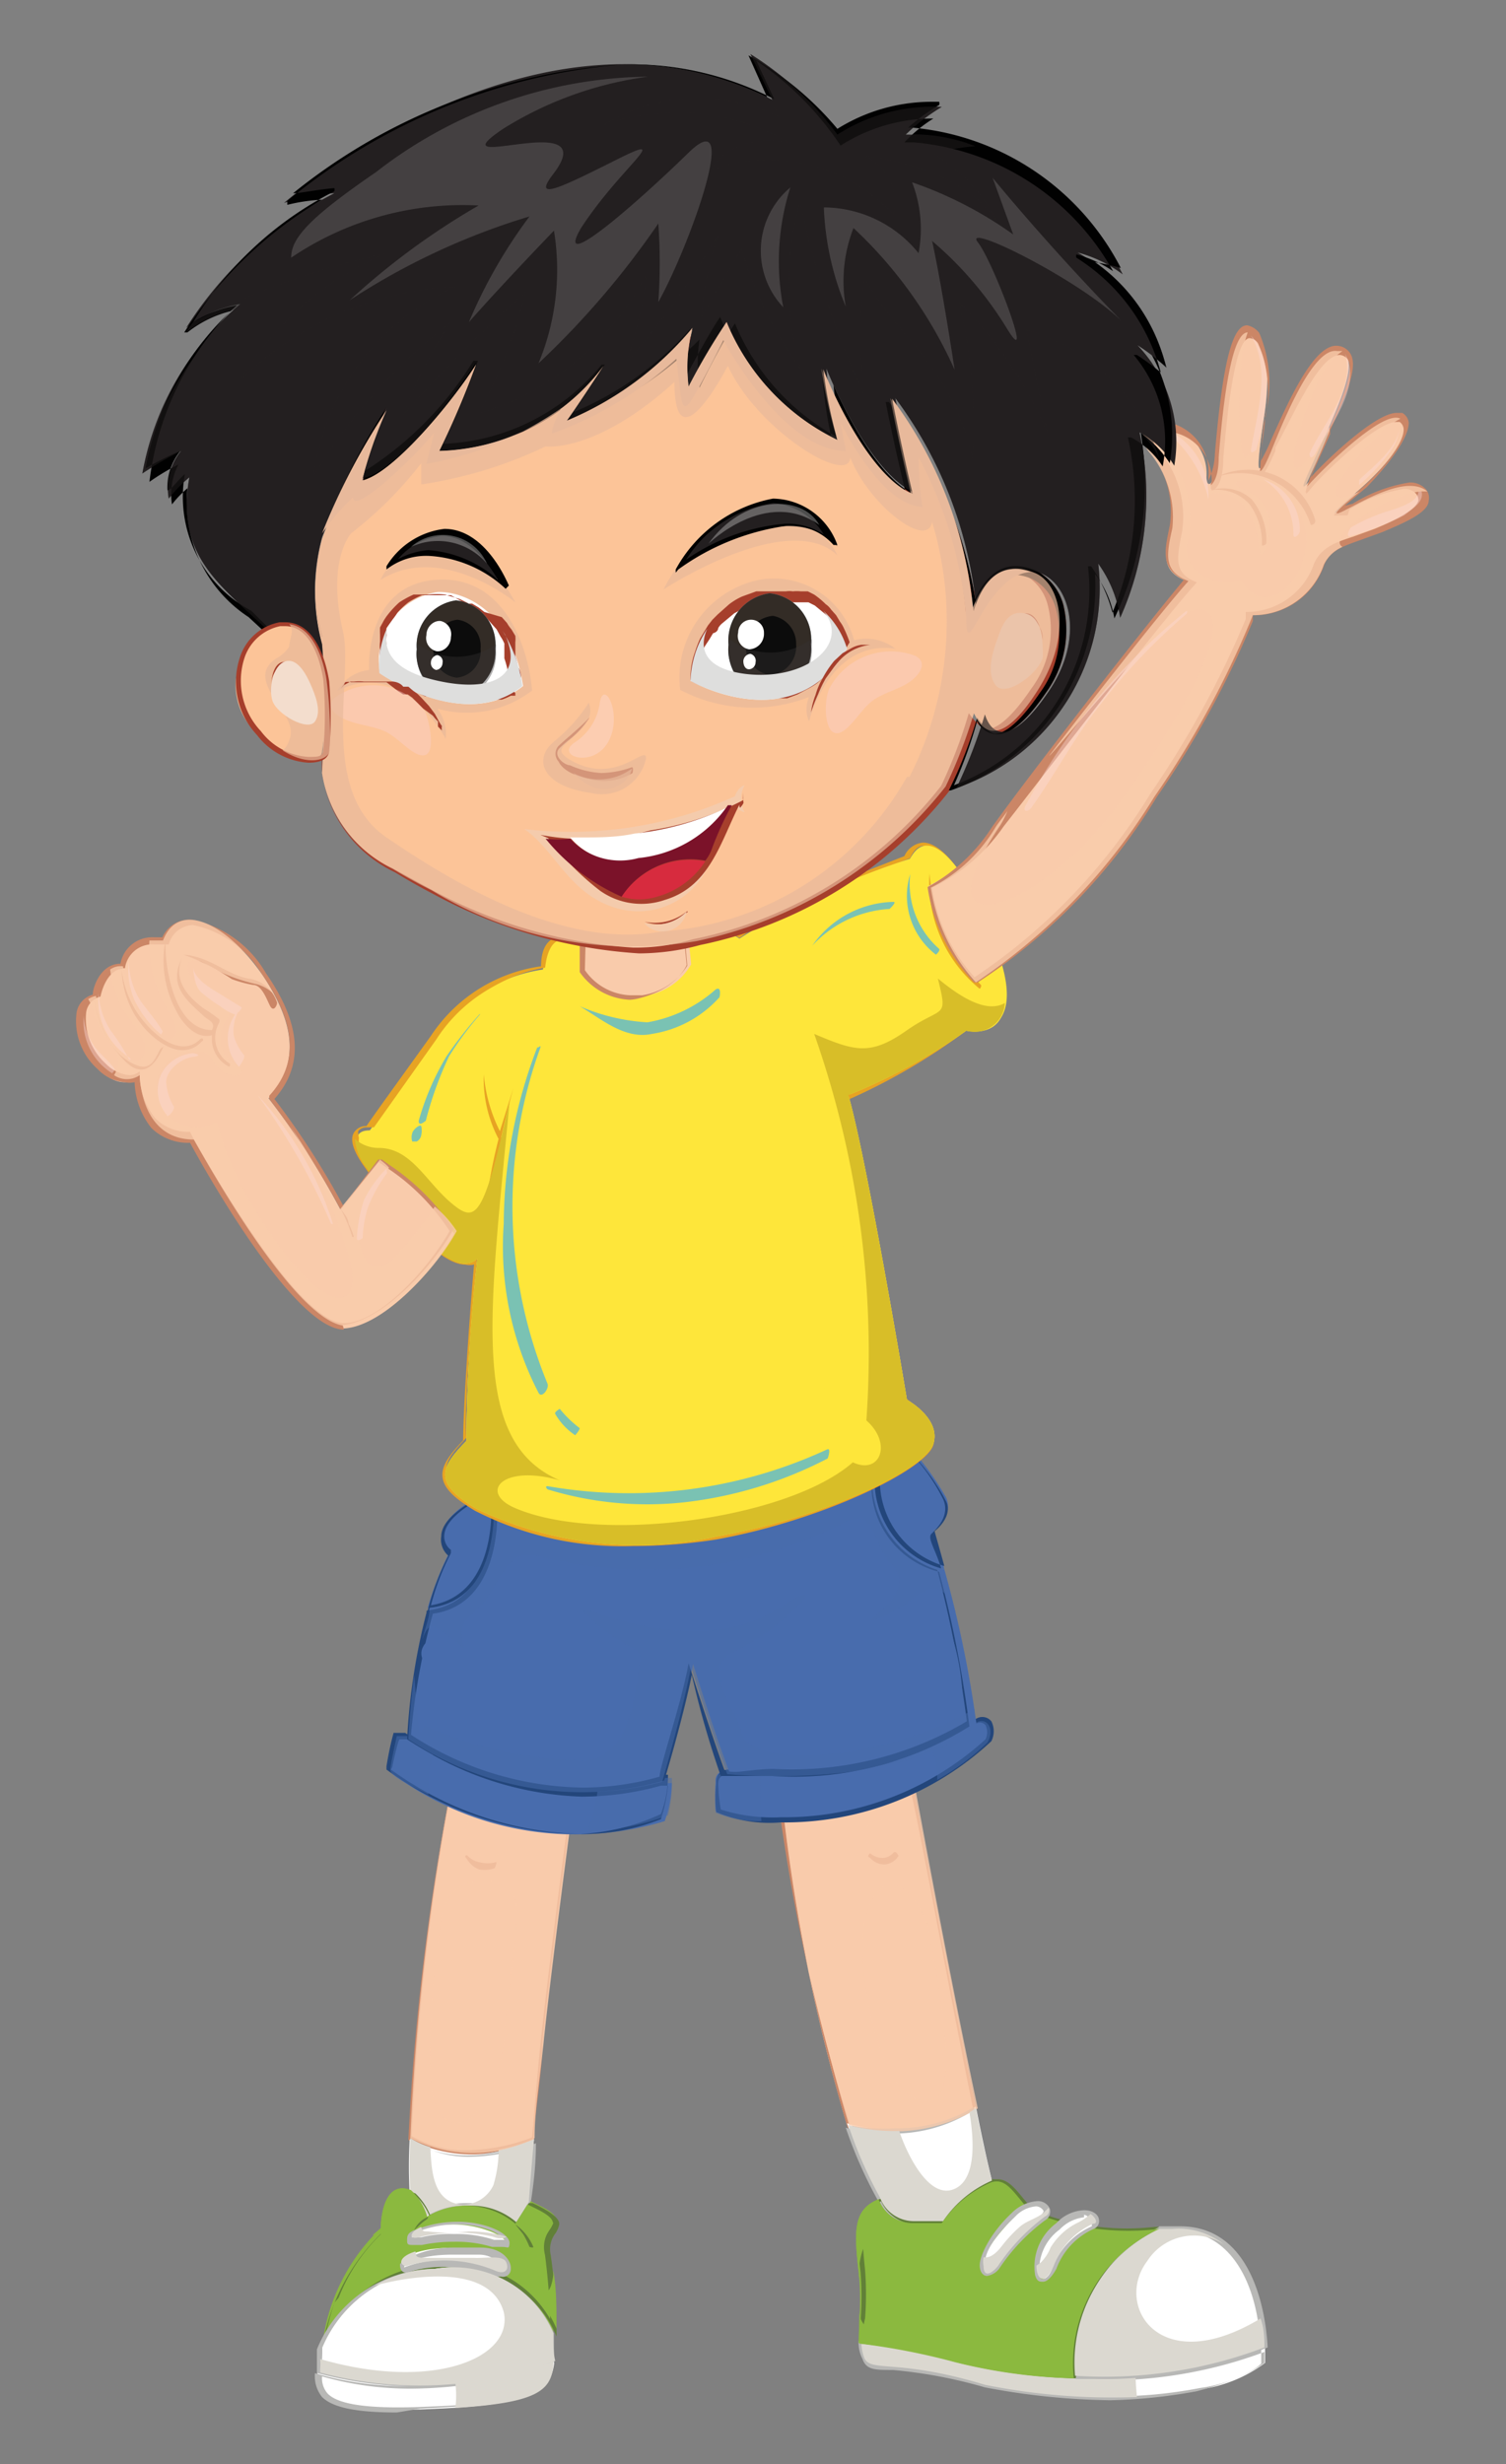 <svg xmlns="http://www.w3.org/2000/svg" viewBox="0 0 23.38 38.25"><rect x="0" y="0" width="23.38" height="38.25" fill="#808080" stroke="none"/><defs><style>.cls-1{isolation:isolate;}.cls-2,.cls-23{fill:#f9cbab;}.cls-3{fill:#cb8666;}.cls-4,.cls-46,.cls-48{fill:#fff;}.cls-5{fill:#b8b8b6;}.cls-21,.cls-6{fill:#dbd8d0;}.cls-11,.cls-12,.cls-13,.cls-16,.cls-19,.cls-23,.cls-31,.cls-32,.cls-33,.cls-40,.cls-44,.cls-47,.cls-50,.cls-6,.cls-9{mix-blend-mode:multiply;}.cls-11,.cls-22,.cls-7{fill:#8bb93f;}.cls-12,.cls-8{fill:#618038;}.cls-10{fill:none;}.cls-13,.cls-23{opacity:0.8;}.cls-14,.cls-16,.cls-20{fill:#486cad;}.cls-15{fill:#23467b;}.cls-16,.cls-47{opacity:0.5;}.cls-17{fill:#fee63a;}.cls-18{fill:#e7a323;}.cls-19{fill:#d8be28;}.cls-20,.cls-22,.cls-24,.cls-25,.cls-26,.cls-38,.cls-43,.cls-49{mix-blend-mode:screen;}.cls-24{fill:#fcd9d7;}.cls-24,.cls-40,.cls-43{opacity:0.4;}.cls-26{fill:#7ac2b3;}.cls-27{fill:#fcc498;}.cls-28{fill:#a63f2c;}.cls-29{fill:#231f20;}.cls-30{fill:#010101;}.cls-31{fill:#f4cbac;}.cls-32,.cls-45,.cls-50{fill:#e8b99b;}.cls-32,.cls-44{opacity:0.7;}.cls-33{fill:#f3ddcd;}.cls-34,.cls-49{fill:#d72b3e;}.cls-35{fill:#7b1229;}.cls-36{fill:#7c93a6;}.cls-37,.cls-38{fill:#332c26;}.cls-39{fill:#0c0c0c;}.cls-41{fill:#343332;}.cls-42{fill:#dededd;}.cls-43{fill:#fbd1cf;}.cls-46{opacity:0.3;}.cls-48{opacity:0.15;}</style></defs><title>human</title><g class="cls-1"><g id="Layer_1" data-name="Layer 1"><path class="cls-2" d="M15.15,32.73c-.38-1.9-1-5.13-1-5.13a9.38,9.38,0,0,1-2,.5,28.57,28.57,0,0,0,1,4.89A2.55,2.55,0,0,0,15.15,32.73Z"/><path class="cls-3" d="M13.89,33.12h0a3.2,3.2,0,0,1-.73-.09l0,0a28.7,28.7,0,0,1-1-4.9s0,0,0,0a9.11,9.11,0,0,0,2-.5h0s0,0,0,0,.59,3.26,1,5.13c0,0,0,0,0,0A2.36,2.36,0,0,1,13.89,33.12ZM13.2,33a2.9,2.9,0,0,0,.69.08h0a2.35,2.35,0,0,0,1.22-.33c-.36-1.75-.88-4.66-1-5.06a9.24,9.24,0,0,1-2,.48A29.76,29.76,0,0,0,13.2,33Z"/><path class="cls-4" d="M14.2,34.48l.44,0a1.78,1.78,0,0,1,.76-.63c-.06-.24-.15-.64-.25-1.15a2.55,2.55,0,0,1-2,.26,6.58,6.58,0,0,0,.49,1.12A.56.56,0,0,0,14.2,34.48Z"/><path class="cls-5" d="M14.64,34.55h0l-.44,0a.6.6,0,0,1-.57-.39,6.85,6.85,0,0,1-.5-1.13.06.06,0,0,1,0,0h0a2.93,2.93,0,0,0,.71.09,2.31,2.31,0,0,0,1.24-.34,0,0,0,0,1,0,0l0,0q.17.83.24,1.14s0,0,0,0h0c-.37.09-.73.62-.74.62S14.66,34.55,14.64,34.55ZM13.23,33a5.89,5.89,0,0,0,.47,1.05h0a.52.52,0,0,0,.5.34l.43,0a1.77,1.77,0,0,1,.72-.62c0-.22-.13-.57-.23-1.06a2.36,2.36,0,0,1-1.23.33A2.9,2.9,0,0,1,13.23,33Z"/><path class="cls-2" d="M8.29,33.21c0-.46.09-1,.14-1.48.1-1,.43-3.49.43-3.49A5.74,5.74,0,0,1,7,27.77a36.87,36.87,0,0,0-.63,5.42A2.11,2.11,0,0,0,8.29,33.21Z"/><path class="cls-3" d="M7.26,33.46h0a1.7,1.7,0,0,1-.92-.24s0,0,0,0A37.94,37.94,0,0,1,7,27.77l0,0H7a6,6,0,0,0,1.85.46h0a0,0,0,0,1,0,0s-.33,2.48-.43,3.5c0,.38-.09.88-.14,1.47,0,0,0,0,0,0A2.79,2.79,0,0,1,7.26,33.46Zm-.87-.3a1.63,1.63,0,0,0,.87.22h0a3,3,0,0,0,1-.2c.05-.58.09-1.07.13-1.45.1-.95.38-3.13.43-3.46A5.59,5.59,0,0,1,7,27.83,37.46,37.46,0,0,0,6.39,33.16Z"/><path class="cls-4" d="M8.29,33.21a2.11,2.11,0,0,1-1.93,0,7.79,7.79,0,0,0,0,.85.88.88,0,0,1,.24.37A1.18,1.18,0,0,1,8,34.52l.21-.34h0S8.24,33.75,8.29,33.21Z"/><path class="cls-5" d="M8,34.56H8a1,1,0,0,0-.7-.27,1.36,1.36,0,0,0-.62.16h0l0,0a.79.79,0,0,0-.24-.35v0a7.66,7.66,0,0,1,0-.85s0,0,0,0h0a1.61,1.61,0,0,0,.88.23,2.82,2.82,0,0,0,1-.21h0s0,0,0,0c0,.46-.07.83-.08.93h0s0,0,0,0a0,0,0,0,1,0,0h0L8,34.54l0,0Zm-.73-.36a1.05,1.05,0,0,1,.72.26l.19-.3h0s0-.4.08-.89a2.84,2.84,0,0,1-1,.19,1.84,1.84,0,0,1-.87-.21c0,.29,0,.54,0,.77a.91.91,0,0,1,.22.33A1.38,1.38,0,0,1,7.26,34.2Z"/><path class="cls-6" d="M8.29,33.21a2.76,2.76,0,0,1-.55.16.22.22,0,0,1,0,.08,1.93,1.93,0,0,1-.08.47.52.52,0,0,1-.52.3c-.42-.06-.44-.52-.46-.89a1.29,1.29,0,0,1-.31-.14,7.79,7.79,0,0,0,0,.85.88.88,0,0,1,.24.37A1.18,1.18,0,0,1,8,34.52l.21-.34h0S8.24,33.75,8.29,33.21Z"/><path class="cls-3" d="M7.69,28.91a.51.51,0,0,1-.24,0,.36.36,0,0,1-.2-.11s-.06,0,0,.06a.37.37,0,0,0,.19.16A.46.46,0,0,0,7.68,29S7.73,28.89,7.69,28.91Z"/><path class="cls-3" d="M13.87,28.76a.23.23,0,0,1-.14.08.29.29,0,0,1-.22-.07s-.07.05,0,.07a.28.28,0,0,0,.25.1.29.29,0,0,0,.19-.13S13.91,28.72,13.87,28.76Z"/><path class="cls-4" d="M14.86,36.63a10.64,10.64,0,0,0-1.49-.29.76.76,0,0,0,.05.27c.11.22.52,0,1.87.41a9,9,0,0,0,3.35.07,2.16,2.16,0,0,0,1-.41v-.24A8.23,8.23,0,0,1,14.86,36.63Z"/><path class="cls-5" d="M17.24,37.26a11,11,0,0,1-1.95-.2,7.52,7.52,0,0,0-1.43-.27c-.28,0-.41,0-.47-.17a.55.55,0,0,1-.06-.28,0,0,0,0,1,0,0h0a9.59,9.59,0,0,1,1.5.3,9.08,9.08,0,0,0,2.16.25,6.65,6.65,0,0,0,2.59-.45h0s0,0,0,0,0,.24,0,.25v0s-.19.22-1,.43A8.31,8.31,0,0,1,17.24,37.26Zm-3.83-.88a.59.59,0,0,0,.05.21c0,.08.13.1.4.12A8.18,8.18,0,0,1,15.3,37a10.92,10.92,0,0,0,1.94.2,7.12,7.12,0,0,0,1.39-.13,2.29,2.29,0,0,0,1-.39v-.17a7,7,0,0,1-2.57.44,8.8,8.8,0,0,1-2.18-.26A11.51,11.51,0,0,0,13.41,36.38Z"/><path class="cls-6" d="M17.63,36.87a8.71,8.71,0,0,1-2.77-.24,10.64,10.64,0,0,0-1.49-.29.76.76,0,0,0,.05.27c.11.22.52,0,1.87.41a10,10,0,0,0,2.36.19C17.64,37.09,17.63,37,17.63,36.87Z"/><path class="cls-4" d="M19.64,36.44c0-.56-.25-1.91-1.42-1.84H18a2.29,2.29,0,0,0-1.31,2.28A7,7,0,0,0,19.64,36.44Z"/><path class="cls-5" d="M17,36.93H16.7a0,0,0,0,1,0,0A2.36,2.36,0,0,1,18,34.56h.32c1.12,0,1.33,1.32,1.36,1.88,0,0,0,0,0,0A6.81,6.81,0,0,1,17,36.93Zm-.29-.08H17a6.67,6.67,0,0,0,2.56-.44c0-.57-.26-1.84-1.37-1.78H18A2.27,2.27,0,0,0,16.74,36.85Z"/><path class="cls-7" d="M18,34.6a4,4,0,0,1-2-.27c-.25-.26-.37-.54-.62-.45a1.78,1.78,0,0,0-.76.63l-.44,0a.56.56,0,0,1-.54-.37c-.4.16-.38.5-.31,1.13.05.45,0,.83,0,1.1a10.64,10.64,0,0,1,1.49.29,8.35,8.35,0,0,0,1.84.25A2.29,2.29,0,0,1,18,34.6Z"/><path class="cls-8" d="M16.7,36.92h0a8.62,8.62,0,0,1-1.85-.25,8.87,8.87,0,0,0-1.49-.29s0,0,0,0a2.15,2.15,0,0,1,0-.36,4.75,4.75,0,0,0,0-.74c-.07-.63-.09-1,.34-1.16h0a0,0,0,0,1,0,0,.52.52,0,0,0,.5.34l.43,0a1.68,1.68,0,0,1,.76-.63l.1,0c.15,0,.26.13.39.29l.16.19a3.87,3.87,0,0,0,1.88.26H18s0,0,0,0,0,0,0,0a2.28,2.28,0,0,0-1.28,2.25v0Zm-3.3-.61a9.14,9.14,0,0,1,1.47.29,8.71,8.71,0,0,0,1.79.24,2.39,2.39,0,0,1,1.15-2.2A3.59,3.59,0,0,1,16,34.36a2.61,2.61,0,0,1-.17-.2c-.14-.18-.25-.3-.41-.25-.37.09-.73.62-.74.62s0,0,0,0l-.44,0a.61.61,0,0,1-.56-.36c-.33.15-.31.48-.25,1.07a4.9,4.9,0,0,1,0,.75C13.4,36.1,13.4,36.21,13.4,36.31Z"/><g class="cls-9"><path class="cls-7" d="M18,34.6a4,4,0,0,1-2-.27c-.25-.26-.37-.54-.62-.45a1.78,1.78,0,0,0-.76.63l-.44,0a.56.56,0,0,1-.54-.37c-.4.16-.38.5-.31,1.13a.28.28,0,0,1,0,.09c0-.07,0-.52.23-.66s.62.1.87.12.2.37.3.61a1.24,1.24,0,0,1,.45-1.16c.35-.27.48,0,.21.22a.88.88,0,0,0-.29.93c.07.3.45,0,.62-.27s.13.22.17.42.37.07.52-.21.42-.12.32.22-.16,1.22-1.07,1-2.31-.1-2.32-.7h0c0,.19,0,.36,0,.5a10.64,10.64,0,0,1,1.49.29,8.35,8.35,0,0,0,1.84.25A2.29,2.29,0,0,1,18,34.6Z"/></g><path class="cls-4" d="M16.36,35.21a1.16,1.16,0,0,1,.61-.65c.19-.09-.1-.42-.55,0S16.11,35.7,16.36,35.21Z"/><path class="cls-5" d="M16.19,35.42h0c-.05,0-.09,0-.12-.1a.84.84,0,0,1,.33-.81.62.62,0,0,1,.43-.2c.14,0,.22.07.23.14a.13.13,0,0,1-.08.15,1.09,1.09,0,0,0-.58.62C16.31,35.38,16.24,35.42,16.19,35.42Zm.64-1a.62.62,0,0,0-.38.19.77.77,0,0,0-.31.72s0,.05.05.05h0s.08,0,.14-.15a1.14,1.14,0,0,1,.62-.67,0,0,0,0,0,0-.05A.16.16,0,0,0,16.83,34.38Z"/><path class="cls-6" d="M16.93,34.37a.91.91,0,0,1-.19.13,1,1,0,0,0-.43.39.7.7,0,0,1-.15.23l-.07.05c0,.22.13.32.27,0a1.16,1.16,0,0,1,.61-.65C17.06,34.52,17,34.41,16.93,34.37Z"/><path class="cls-4" d="M15.47,35.2a3.15,3.15,0,0,1,.73-.77c.22-.14-.1-.39-.47,0s-.49.61-.48.79S15.36,35.31,15.47,35.2Z"/><path class="cls-5" d="M15.32,35.33h0s-.1,0-.11-.15.16-.51.49-.82a.62.62,0,0,1,.39-.19.2.2,0,0,1,.21.12.16.16,0,0,1-.08.18,3,3,0,0,0-.71.75A.29.29,0,0,1,15.32,35.33Zm.77-1.08a.49.49,0,0,0-.33.16c-.32.3-.49.57-.47.76,0,0,0,.09,0,.09h0s0,0,.13-.09a3,3,0,0,1,.73-.77s.06-.06.05-.08A.14.14,0,0,0,16.09,34.25Z"/><path class="cls-6" d="M16.2,34.35c-.11.09-.25.12-.36.21a2.13,2.13,0,0,0-.29.31c-.07.09-.17.19-.28.17a.34.34,0,0,0,0,.14c0,.17.11.13.22,0a3.15,3.15,0,0,1,.73-.77.11.11,0,0,0,.06-.14Z"/><path class="cls-7" d="M6.76,35.22a1.68,1.68,0,0,1,1.83,1c0-.48-.06-1-.09-1.26s.1-.37.13-.49-.3-.25-.39-.3h0L8,34.52a1.18,1.18,0,0,0-1.37-.11A.88.88,0,0,0,6.38,34h0c-.34-.14-.46.24-.47.59A3,3,0,0,0,5,36.44,2,2,0,0,1,6.76,35.22Z"/><path class="cls-8" d="M5,36.48H5a.05.05,0,0,1,0,0,3.11,3.11,0,0,1,.93-1.82c0-.49.22-.73.52-.61h0a1,1,0,0,1,.23.34,1.38,1.38,0,0,1,.62-.15,1.05,1.05,0,0,1,.72.26l.19-.3,0,0h.06c.3.14.43.25.41.34a.43.43,0,0,1-.05.12.41.41,0,0,0-.08.35,8.54,8.54,0,0,1,.09,1.26h0s0,0,0,0,0,0,0,0a1.64,1.64,0,0,0-1.79-1A2,2,0,0,0,5,36.45S5,36.48,5,36.48Zm1.27-2.43c-.26,0-.29.45-.3.58l0,0a2.77,2.77,0,0,0-.85,1.51,2,2,0,0,1,1.68-1h.09A1.72,1.72,0,0,1,8.54,36,9.45,9.45,0,0,0,8.46,35a.47.47,0,0,1,.08-.4.9.9,0,0,0,.05-.09s-.1-.13-.36-.25h0L8,34.54l0,0H8a1,1,0,0,0-.7-.27,1.36,1.36,0,0,0-.62.16h0l0,0a1,1,0,0,0-.23-.35Z"/><path class="cls-10" d="M5.14,35.82a3.19,3.19,0,0,1,.33-.7C5.27,35.39,5.07,35.85,5.14,35.82Z"/><path class="cls-11" d="M8.18,35.41c-.21-.2-.14-.5,0-.35s.11,0,0-.32.35-.38.27-.2a.71.71,0,0,0,0,.47h0v0c-.06-.3.1-.37.13-.49s-.3-.25-.39-.3h0L8,34.52a1.18,1.18,0,0,0-1.37-.11A.88.88,0,0,0,6.38,34h0c-.34-.14-.46.24-.47.59l-.13.11a.52.52,0,0,1,.28,0c0-.32,0-.51.14-.52s.16.35,0,.57.08.2-.25.36a2.53,2.53,0,0,0-.76.64l0,0a5.15,5.15,0,0,0-.16.62,2,2,0,0,1,1.78-1.22,1.68,1.68,0,0,1,1.83,1c0-.3,0-.64-.05-.9a.35.35,0,0,0,0,.06C8.54,35.72,8.39,35.61,8.18,35.41Z"/><path class="cls-4" d="M8.58,36.66c0-.13,0-.28,0-.44a1.68,1.68,0,0,0-1.83-1A2,2,0,0,0,5,36.44c0,.12,0,.24-.05.35v.05A6,6,0,0,0,8.58,36.66Z"/><path class="cls-5" d="M6.38,37.08h0a5.05,5.05,0,0,1-1.46-.2s0,0,0,0a.11.11,0,0,0,0-.05c0-.11,0-.23,0-.36a2,2,0,0,1,1.82-1.25h.09a1.67,1.67,0,0,1,1.77,1v0c0,.17,0,.32,0,.44a0,0,0,0,1,0,0A6.74,6.74,0,0,1,6.38,37.08ZM5,36.81A4.89,4.89,0,0,0,6.38,37h0a7,7,0,0,0,2.16-.37c0-.11,0-.25,0-.41a1.62,1.62,0,0,0-1.7-1H6.76A2,2,0,0,0,5,36.45c0,.12,0,.24,0,.34Z"/><path class="cls-4" d="M4.93,36.84c0,.37.12.62,1.67.56s1.93-.22,2-.69a.11.11,0,0,0,0-.05A6,6,0,0,1,4.93,36.84Z"/><path class="cls-5" d="M6.16,37.45c-.64,0-1-.08-1.16-.24a.51.51,0,0,1-.11-.37l0,0h0a5,5,0,0,0,1.44.2,6.92,6.92,0,0,0,2.19-.38h0s0,0,0,0h0s0,0,0,0c0,.52-.44.66-2,.73ZM5,36.89a.36.36,0,0,0,.09.27c.17.17.65.24,1.54.2,1.61-.06,1.9-.22,1.93-.65a6.89,6.89,0,0,1-2.15.37A5,5,0,0,1,5,36.89Z"/><path class="cls-6" d="M7.07,37a1.62,1.62,0,0,1,0,.38c1.23-.08,1.49-.25,1.52-.67a.11.11,0,0,0,0-.05A7.61,7.61,0,0,1,7.07,37Z"/><path class="cls-4" d="M6.5,34.62a1.61,1.61,0,0,1,1.06,0c.37.12.42.34.1.22a2.47,2.47,0,0,0-1.11,0C6.28,34.84,6.32,34.69,6.5,34.62Z"/><path class="cls-5" d="M7.8,34.88l-.16,0a1.91,1.91,0,0,0-.59-.08,2.41,2.41,0,0,0-.5.05l-.12,0c-.09,0-.11,0-.11-.07s0-.13.17-.18a1.7,1.7,0,0,1,.6-.11,1.51,1.51,0,0,1,.48.07c.22.07.35.18.34.27S7.89,34.88,7.8,34.88Zm-.75-.2a1.85,1.85,0,0,1,.62.09c.14,0,.17,0,.17,0s-.09-.11-.29-.17a1.43,1.43,0,0,0-.46-.07,1.63,1.63,0,0,0-.57.1.25.25,0,0,0-.13.1h.15A1.88,1.88,0,0,1,7.05,34.68Z"/><path class="cls-6" d="M7.27,34.64a2.56,2.56,0,0,1-.62,0c-.07,0-.1,0-.11-.07l0,0c-.18.07-.22.22,0,.15a2.47,2.47,0,0,1,1.11,0c.15.06.22,0,.21,0A2.1,2.1,0,0,0,7.27,34.64Z"/><path class="cls-4" d="M6.3,35.21a2.06,2.06,0,0,1,1.37.06c.29.15.32-.28-.24-.35C6.46,34.8,6.05,35.12,6.3,35.21Z"/><path class="cls-5" d="M7.78,35.34h0l-.13,0a2.08,2.08,0,0,0-.78-.15,1.76,1.76,0,0,0-.56.09h0c-.1,0-.1-.1-.1-.13s.32-.26.83-.26l.42,0c.36,0,.48.22.47.33A.12.12,0,0,1,7.78,35.34Zm-.91-.26a2.05,2.05,0,0,1,.81.16l.1,0h0s0,0,0,0S7.74,35,7.43,35l-.41,0c-.51,0-.74.14-.75.2l0,0A1.77,1.77,0,0,1,6.87,35.08Z"/><path class="cls-6" d="M7.36,35.05c-.22,0-.45,0-.67,0s-.23,0-.24-.1c-.23.07-.28.19-.15.23a2.06,2.06,0,0,1,1.37.06c.16.08.24,0,.19-.12S7.54,35.06,7.36,35.05Z"/><path class="cls-12" d="M8.28,34.88A.81.81,0,0,0,8,34.53s0,0,0,0l.12.15a1.24,1.24,0,0,1,.1.2S8.28,34.9,8.28,34.88Z"/><path class="cls-12" d="M6.63,34.42a.39.39,0,0,0-.2.2s0,0,0,0,.11-.11.17-.15S6.65,34.41,6.63,34.42Z"/><g class="cls-13"><path class="cls-2" d="M7,27.77a36.87,36.87,0,0,0-.63,5.42,2.11,2.11,0,0,0,1.93,0c0-.46.09-1,.14-1.48.1-1,.43-3.49.43-3.49A5.74,5.74,0,0,1,7,27.77Zm.26.53c0-.11.25-.07.53.07s.14.48-.27.44S7.25,28.3,7.25,28.3Zm.58,3.25c-.14,1.52-1.08,1.88-1.15.73a12.36,12.36,0,0,1,.16-2.46.65.65,0,0,1,1-.53C8.14,29.44,8,30,7.83,31.55Z"/></g><g class="cls-13"><path class="cls-2" d="M14.18,27.6a9.38,9.38,0,0,1-2,.5,28.57,28.57,0,0,0,1,4.89,2.55,2.55,0,0,0,2-.26C14.77,30.83,14.18,27.6,14.18,27.6Zm-.43.65c.15,0,.37.12.21.29s-.33.26-.49.07a.22.22,0,0,1-.05-.14C13.41,28.33,13.58,28.23,13.75,28.25Zm.72,4.35c-.56.13-.93-.87-1.05-1.9-.19-1.55.59-1.92,1-.76C14.38,29.94,15,32.48,14.47,32.6Z"/></g><path class="cls-14" d="M11.29,27.49a.15.15,0,0,0-.18.17,3.22,3.22,0,0,0,0,.45,4.61,4.61,0,0,0,4.18-1.06c.13-.24,0-.42-.2-.29C13.89,27.76,11.29,27.49,11.29,27.49Z"/><path class="cls-15" d="M12.12,28.29a2.11,2.11,0,0,1-1-.16v0a1.91,1.91,0,0,1,0-.45.19.19,0,0,1,.2-.21h0s.32,0,.79,0a5.25,5.25,0,0,0,3-.75.18.18,0,0,1,.28,0,.34.34,0,0,1,0,.31h0A4.71,4.71,0,0,1,12.12,28.29Zm-.93-.2a2.67,2.67,0,0,0,.93.12A4.64,4.64,0,0,0,15.3,27a.25.25,0,0,0,0-.22.11.11,0,0,0-.17,0,5.14,5.14,0,0,1-3.06.77c-.47,0-.8,0-.8,0h0s-.12,0-.12.14A2.69,2.69,0,0,0,11.19,28.09Z"/><path class="cls-16" d="M11.82,27.52l-.53,0a.15.15,0,0,0-.18.17,3.22,3.22,0,0,0,0,.45,1.7,1.7,0,0,0,.71.13A5.79,5.79,0,0,1,11.82,27.52Z"/><path class="cls-16" d="M15.13,26.76a2.91,2.91,0,0,1-.67.38,1.16,1.16,0,0,1,.09.49,3.85,3.85,0,0,0,.78-.58C15.46,26.81,15.29,26.63,15.13,26.76Z"/><path class="cls-14" d="M6.34,27l-.18,0s-.09.4-.1.51a4.76,4.76,0,0,0,4.26.76,2,2,0,0,0,.11-.59h-.15A4.85,4.85,0,0,1,6.34,27Z"/><path class="cls-15" d="M9,28.47a5.17,5.17,0,0,1-3-1s0,0,0-.05a5,5,0,0,1,.11-.52s0,0,0,0l.18,0h0a4.89,4.89,0,0,0,2.68.83,4.12,4.12,0,0,0,1.21-.18h.19s0,0,0,0a1.67,1.67,0,0,1-.11.61,0,0,0,0,1,0,0A3.32,3.32,0,0,1,9,28.47Zm-2.93-1a5.22,5.22,0,0,0,2.93,1,3.25,3.25,0,0,0,1.26-.23,2.45,2.45,0,0,0,.11-.52h-.11a4.62,4.62,0,0,1-1.23.17A5.06,5.06,0,0,1,6.33,27L6.2,27C6.17,27.06,6.11,27.33,6.09,27.43Z"/><path class="cls-16" d="M6.74,27.19c-.25-.14-.4-.24-.4-.24l-.18,0s-.09.4-.1.51.22.21.59.4A1.94,1.94,0,0,1,6.74,27.19Z"/><path class="cls-16" d="M10.43,27.6h-.15a4.58,4.58,0,0,1-1,.17,2.47,2.47,0,0,1-.16.65,3.65,3.65,0,0,0,1.25-.24A2,2,0,0,0,10.43,27.6Z"/><path class="cls-14" d="M7.67,23.39a1.83,1.83,0,0,1-.28-.14s-.84.44-.41.84a4.77,4.77,0,0,0-.34.87C7.58,24.86,7.68,23.85,7.67,23.39Z"/><path class="cls-15" d="M6.64,25h0a0,0,0,0,1,0,0,4,4,0,0,1,.32-.85.33.33,0,0,1-.11-.3c0-.31.53-.57.55-.58h0l.28.14s0,0,0,0c0,.45-.09,1.51-1.07,1.61Zm.75-1.7c-.09.05-.46.27-.49.51a.26.26,0,0,0,.1.25s0,0,0,.05a3.92,3.92,0,0,0-.31.81c.84-.14.94-1.07.94-1.5Z"/><path class="cls-14" d="M14.66,24.36c-.09-.37-.16-.6-.16-.6s.31-.23.19-.51a4.19,4.19,0,0,0-.46-.66s-.24.13-.65.3A1.42,1.42,0,0,0,14.66,24.36Z"/><path class="cls-15" d="M14.66,24.4h0a1.46,1.46,0,0,1-1.12-1.51.05.05,0,0,1,0,0,6.71,6.71,0,0,0,.64-.29s0,0,0,0a2.94,2.94,0,0,1,.46.67c.12.26-.11.47-.18.54s.08.27.16.57c0,0,0,0,0,0Zm-1-1.48a1.39,1.39,0,0,0,1,1.39c-.09-.33-.15-.53-.15-.54s0,0,0,0,.29-.22.18-.46a3.07,3.07,0,0,0-.43-.63A5.51,5.51,0,0,1,13.62,22.92Z"/><path class="cls-14" d="M14.66,24.36a1.42,1.42,0,0,1-1.08-1.47c-1.21.51-3.87,1.4-5.91.5,0,.46-.09,1.47-1,1.57a10.37,10.37,0,0,0-.3,2,4.85,4.85,0,0,0,3.94.66s.32-1.1.45-1.79c.37,1.19.56,1.67.56,1.67s2.6.27,3.84-.73A17.55,17.55,0,0,0,14.66,24.36Z"/><path class="cls-15" d="M9.05,27.82A5,5,0,0,1,6.32,27s0,0,0,0a9.8,9.8,0,0,1,.31-2,0,0,0,0,1,0,0c.91-.1,1-1.1,1-1.52,0,0,0,0,0,0h0a4.92,4.92,0,0,0,2,.38h0a10.79,10.79,0,0,0,3.9-.89h0s0,0,0,0a1.39,1.39,0,0,0,1.05,1.43s0,0,0,0a18.54,18.54,0,0,1,.47,2.4.05.05,0,0,1,0,0,5.14,5.14,0,0,1-3.06.77h0c-.47,0-.8,0-.8,0s0,0,0,0A14.4,14.4,0,0,1,10.74,26c-.14.68-.42,1.63-.43,1.64l0,0A4.75,4.75,0,0,1,9.05,27.82Zm-2.67-.89a5,5,0,0,0,2.67.82,4.39,4.39,0,0,0,1.19-.17c0-.16.34-1.14.45-1.76a0,0,0,0,1,0,0,0,0,0,0,1,0,0c.32,1,.51,1.53.55,1.64s.38,0,.77,0a5.32,5.32,0,0,0,3-.74,18.46,18.46,0,0,0-.46-2.35A1.46,1.46,0,0,1,13.54,23a10.89,10.89,0,0,1-3.87.86h0a5,5,0,0,1-1.95-.36c0,.47-.13,1.43-1,1.55A10.57,10.57,0,0,0,6.38,26.93Z"/><path class="cls-16" d="M13.58,22.89c-1.21.51-3.87,1.4-5.91.5,0,.46-.09,1.47-1,1.57,0,.16-.08.33-.11.49v0c.11-.36.24-.18.65.15-.15-.51.13-.44.39-.85s.34-.73.86-.57a6.74,6.74,0,0,0,4.6-.52c.55-.31.44.26.78.62s-.13.68-.28.83.36-.1.57-.26.49-.39.7.16l0,.07c-.06-.27-.12-.5-.17-.7A1.42,1.42,0,0,1,13.58,22.89Z"/><path class="cls-17" d="M8.74,14.59s-.26-.08-.31.46a2.42,2.42,0,0,0-1.69,1.09l-1,1.41s-.45-.05,0,.59S7,19.92,7.41,19.54a27.08,27.08,0,0,0-.17,2.83c-.42.43-.51.65.15,1.05a5.79,5.79,0,0,0,3.75.43c1.7-.3,3.23-1.05,3.35-1.44s-.41-.68-.41-.68S13.46,18,13.17,17A8.89,8.89,0,0,0,15,16s.79.19.56-.84-1.07-2.54-1.46-1.78a11.45,11.45,0,0,0-2.65,1.24,1.45,1.45,0,0,0-1-.21C10,14.39,8.74,14.59,8.74,14.59Z"/><path class="cls-18" d="M9.83,24a5,5,0,0,1-2.46-.55c-.33-.2-.48-.35-.5-.52s.1-.34.32-.57c0-.57.13-2.32.17-2.73a.32.32,0,0,1-.14,0c-.42,0-1.08-.82-1.55-1.5q-.27-.37-.18-.54a.22.22,0,0,1,.2-.11h0c.07-.11.52-.73,1-1.4A2.45,2.45,0,0,1,8.4,15c0-.42.23-.46.31-.46h0c.11,0,1.24-.2,1.71-.23a1.53,1.53,0,0,1,1,.2,7.33,7.33,0,0,1,1.88-.93l.74-.29a.35.35,0,0,1,.29-.21c.47,0,1.06,1.21,1.24,2a.9.9,0,0,1-.07.74A.57.57,0,0,1,15,16a9.42,9.42,0,0,1-1.83,1.07c.29.93.85,4.36.9,4.65.09.05.53.33.42.71s-1.71,1.17-3.38,1.47A8.5,8.5,0,0,1,9.83,24ZM7.41,19.5h0s0,0,0,0-.22,2.22-.17,2.82a0,0,0,0,1,0,0c-.21.22-.33.37-.31.52s.16.28.46.47a5,5,0,0,0,2.42.54,7.15,7.15,0,0,0,1.3-.12c1.75-.31,3.22-1.07,3.32-1.41s-.39-.63-.4-.63a0,0,0,0,1,0,0s-.62-3.78-.91-4.69a0,0,0,0,1,0,0A9.6,9.6,0,0,0,15,15.92h0a.5.5,0,0,0,.46-.12.83.83,0,0,0,.05-.67c-.19-.86-.78-2-1.16-2-.09,0-.16.06-.22.19h0l-.76.31a6.94,6.94,0,0,0-1.89.93h0a1.46,1.46,0,0,0-1-.2c-.48,0-1.69.23-1.7.23h0c-.06,0-.2,0-.24.42,0,0,0,0,0,0a2.32,2.32,0,0,0-1.66,1.07c-.54.73-1,1.41-1,1.42H5.69a.16.16,0,0,0-.13.06c0,.05,0,.17.17.47.66.94,1.18,1.46,1.49,1.46a.25.25,0,0,0,.16-.06S7.39,19.5,7.41,19.5Z"/><g class="cls-9"><path class="cls-17" d="M15.59,15.11c-.23-1-1.07-2.54-1.46-1.78a11.45,11.45,0,0,0-2.65,1.24,1.45,1.45,0,0,0-1-.21c-.49,0-1.71.23-1.71.23s-.26-.08-.31.46a2.42,2.42,0,0,0-1.69,1.09l-1,1.41s-.45-.05,0,.59S7,19.92,7.41,19.54a27.08,27.08,0,0,0-.17,2.83c-.42.43-.51.65.15,1.05a5.79,5.79,0,0,0,3.75.43c1.7-.3,3.23-1.05,3.35-1.44s-.41-.68-.41-.68S13.46,18,13.17,17A8.89,8.89,0,0,0,15,16S15.82,16.14,15.59,15.11Zm-4.12,7.46c-2.62.63-3.43-.42-3.53-2a12.59,12.59,0,0,1,.26-4c-.34.44-.52.8-.57.49a5.74,5.74,0,0,1-.08-.65s-.2.15-.19.68c0,.8.29,2-.46,1.32s-1-.88-.47-.78a3.49,3.49,0,0,1,1-1.85c.55-.64,1-.39,1-.39s0,.26.41.58c-.18-.55-.21-.73.21-.39a1.51,1.51,0,0,0,1.9-.34c.49-.62.46-.1.2.39,0,0,.44-.1,1,.73C13,17.63,14.1,22,11.47,22.57Z"/></g><path class="cls-2" d="M9.06,14.6l0,.47a.92.92,0,0,0,.94.39,1,1,0,0,0,.73-.49l-.06-.6Z"/><path class="cls-3" d="M9.78,15.52h0A1,1,0,0,1,9,15.09s0,0,0,0l0-.47a0,0,0,0,1,0,0l1.6-.24h0a0,0,0,0,1,0,0l.06.6h0s-.14.37-.75.52A.75.75,0,0,1,9.78,15.52Zm-.7-.46a.9.9,0,0,0,.7.39h0l.19,0a1,1,0,0,0,.7-.46l-.05-.55-1.53.23Z"/><path class="cls-18" d="M7.78,17.66c.06-.26.12-.52.19-.77,0,0,0,0,0,0l-.21.67a2.47,2.47,0,0,1-.25-.88s0,0,0,0a2,2,0,0,0,.23,1,7.85,7.85,0,0,0-.24,1.58c0,.08.08,0,.09,0,.06-.5.13-1,.23-1.48,0,0,0-.07,0-.09Z"/><path class="cls-18" d="M13.2,17a2.11,2.11,0,0,0-.35-.76s0,0,0,0a4.69,4.69,0,0,1,.29.79S13.21,17,13.2,17Z"/><path class="cls-18" d="M7.13,19.17a2.66,2.66,0,0,0-.67-.82A1.23,1.23,0,0,0,5.75,18s0,0,0,0c.24,0,.48.3.65.45a2.87,2.87,0,0,1,.67.81S7.15,19.2,7.13,19.17Z"/><path class="cls-18" d="M15.23,15.29a2.76,2.76,0,0,1-.8-1.73s0,0,0,0a2.13,2.13,0,0,0,.78,1.79S15.24,15.32,15.23,15.29Z"/><path class="cls-18" d="M14.08,21.75s0,0,0,0a2,2,0,0,1,0,.64s.06,0,.06,0A1.44,1.44,0,0,0,14.08,21.75Z"/><path class="cls-18" d="M7.24,22.33s0,0,0,0a1.7,1.7,0,0,0,0,.55s.06,0,0-.05A4.18,4.18,0,0,1,7.24,22.33Z"/><path class="cls-10" d="M11.13,15.58c.26-.49.29-1-.2-.39a1.51,1.51,0,0,1-1.9.34c-.42-.34-.39-.16-.21.39-.41-.32-.41-.58-.41-.58s-.45-.25-1,.39a3.49,3.49,0,0,0-1,1.85c-.49-.1-.3.09.47.78s.49-.52.46-1.32c0-.53.19-.68.19-.68a5.74,5.74,0,0,0,.08.65c0,.31.23-.05.57-.49a12.59,12.59,0,0,0-.26,4c.1,1.61.91,2.66,3.53,2s1.54-4.94.65-6.26C11.57,15.48,11.13,15.58,11.13,15.58Z"/><path class="cls-19" d="M14.56,15.19c.16.65.08.41-.49.81s-.81.31-1.43.05a14.89,14.89,0,0,1,.81,6c.41.36.21.85-.21.65-1,.88-3.9,1.27-5.22.72-.6-.24-.24-.7.67-.44-1.4-.6-1.09-2.55-.78-5.87C7.5,18.93,7.39,19,7,18.67s-.62-.85-1.12-.85a.55.55,0,0,1-.37-.14.79.79,0,0,0,.19.46c.44.64,1.31,1.78,1.71,1.4a27.08,27.08,0,0,0-.17,2.83c-.42.43-.51.65.15,1.05a5.79,5.79,0,0,0,3.75.43c1.7-.3,3.23-1.05,3.35-1.44s-.41-.68-.41-.68S13.46,18,13.17,17A8.89,8.89,0,0,0,15,16a.47.47,0,0,0,.6-.43C15.29,15.75,14.84,15.42,14.56,15.19Z"/><path class="cls-17" d="M12.2,14.64a3.85,3.85,0,0,1,1.67-.85c0-.13.24-.3.34-.33s0,1,.51,1.56c.24.26-.16.19-.42-.2.17.54-.15.67-.75.86S11.59,15.12,12.2,14.64Z"/><path class="cls-2" d="M5.9,18l-.62.77a11.48,11.48,0,0,0-1.11-1.72c.49-.54.41-1.18-.11-1.93S2.79,14,2.54,14.64a.49.49,0,0,0-.64.4c-.34,0-.42.47-.42.47-.42.1-.31.76.06,1.1s.59.12.59.12,0,1,.84,1c.68,1.22,1.79,2.95,2.4,2.89s1.39-.93,1.68-1.47A4.11,4.11,0,0,0,5.9,18Z"/><path class="cls-3" d="M5.34,20.64c-.69,0-1.9-2-2.39-2.9a.81.81,0,0,1-.6-.23,1.2,1.2,0,0,1-.26-.71.33.33,0,0,1-.15,0,.65.65,0,0,1-.42-.2,1,1,0,0,1-.33-.89.35.35,0,0,1,.25-.27c0-.11.12-.48.43-.48a.5.5,0,0,1,.52-.41h.13A.46.46,0,0,1,3,14.28a1.73,1.73,0,0,1,1.13.83c.55.79.59,1.43.13,1.95a12.28,12.28,0,0,1,1.07,1.66L5.87,18h.06l.11.08a3.59,3.59,0,0,1,1,1v0c-.31.57-1.1,1.43-1.72,1.49ZM3,17.67s0,0,0,0c.38.67,1.67,2.87,2.34,2.87h0c.55,0,1.32-.86,1.64-1.43a3.39,3.39,0,0,0-1-1l-.1-.07-.59.74h0s0,0,0,0a12.73,12.73,0,0,0-1.11-1.72,0,0,0,0,1,0-.05c.46-.5.42-1.12-.11-1.88A1.63,1.63,0,0,0,3,14.36a.4.4,0,0,0-.38.3l0,0H2.39a.43.43,0,0,0-.45.37s0,0,0,0c-.3,0-.38.44-.38.44l0,0a.3.3,0,0,0-.22.23.93.93,0,0,0,.3.81.58.58,0,0,0,.37.18.24.24,0,0,0,.16-.06h0s0,0,0,0a1.1,1.1,0,0,0,.24.73.72.72,0,0,0,.54.21Z"/><path class="cls-3" d="M3.55,16.5a.47.47,0,0,1-.15-.62.06.06,0,0,0,0-.06,2.29,2.29,0,0,0-.23-.16c-.26-.19-.48-.44-.35-.78,0,0,0,0,0,0-.18.38,0,.59.32.87.08.09.22.11.15.24s0,0,0,0c-.59,0-.74-1-.72-1.4,0,0,0,0,0,0a1.65,1.65,0,0,0,.16,1.09c.1.21.32.46.56.39,0,0,0,.06,0,.08a.48.48,0,0,0,.27.41S3.59,16.52,3.55,16.5Z"/><path class="cls-3" d="M4.3,15.56a.54.54,0,0,0-.45-.37c-.35-.07-.59-.34-1-.37a0,0,0,0,0,0,0,3.3,3.3,0,0,1,.75.38,2,2,0,0,0,.33.09c.13,0,.2.2.26.32S4.31,15.59,4.3,15.56Z"/><path class="cls-3" d="M3.11,16.13c-.27.27-.64,0-.84-.23a1.51,1.51,0,0,1-.38-.84h0a1.42,1.42,0,0,0,.45,1c.23.21.55.37.8.1C3.16,16.17,3.16,16.09,3.11,16.13Z"/><path class="cls-3" d="M2.48,16.3c-.07.13-.13.3-.32.25a.79.79,0,0,1-.38-.27,1.62,1.62,0,0,1-.32-.78h0a1.72,1.72,0,0,0,.51,1c.28.25.46,0,.57-.26C2.55,16.25,2.5,16.26,2.48,16.3Z"/><path class="cls-3" d="M5.49,19.19a1.19,1.19,0,0,0-.08-.2c0-.08-.08-.16-.13-.24s0,0,0,0a2.53,2.53,0,0,1,.19.45S5.49,19.21,5.49,19.19Z"/><path class="cls-16" d="M11.52,26.92c-.14-.52-.63-1-.14-1.27.71-.32,1.59-1.23.83-.76-1.53,1.09-3.61-.29-3.05.23s.8.41.78.67c-.1.54-.14,1.45-.85,1.54a6.37,6.37,0,0,1-2.6-.59L6.43,26c-.07.55-.09,1-.09,1a4.85,4.85,0,0,0,3.94.66s.32-1.1.45-1.79c.37,1.19.56,1.67.56,1.67s2.6.27,3.84-.73c0-.09,0-.19,0-.28C13.54,27.41,11.65,27.41,11.52,26.92Z"/><path class="cls-20" d="M12.63,24.59C11.56,25,10,25.5,9,24.75c0,0,0,0,0,0,1,.84,2.66.43,3.65-.11C12.64,24.67,12.68,24.57,12.63,24.59Z"/><path class="cls-20" d="M6.82,25.88c-.05-.14-.32-.36-.05-.46,0,0,0,0,0,0a.27.27,0,0,0-.2.14c-.07.13,0,.25.1.36-.24.13-.2.7-.17.89s.08,0,.08-.06,0-.72.15-.72C6.79,26,6.84,25.92,6.82,25.88Z"/><path class="cls-20" d="M14.5,24.75s0,0,0,0a5.42,5.42,0,0,1,.36,1.53c0,.07.08,0,.08,0A3.52,3.52,0,0,0,14.5,24.75Z"/><g class="cls-9"><path class="cls-21" d="M15.15,32.73l-.1.06c.07.41.12,1.07-.26,1.2s-.71-.55-.83-.91a2.81,2.81,0,0,1-.79-.09,6.58,6.58,0,0,0,.49,1.12.56.56,0,0,0,.54.37l.44,0a1.78,1.78,0,0,1,.76-.63C15.34,33.64,15.25,33.24,15.15,32.73Z"/></g><g class="cls-9"><path class="cls-21" d="M8.59,36.22a1.68,1.68,0,0,0-1.83-1,1.89,1.89,0,0,0-.94.26h0s1.74-.51,2,.41c.16.71-1.09,1.24-2.85.73a.78.78,0,0,1,0,.16v.05a6,6,0,0,0,3.65-.18C8.59,36.53,8.59,36.38,8.59,36.22Z"/></g><path class="cls-6" d="M17.81,35.1A.86.86,0,0,1,19,34.84a1.13,1.13,0,0,0-.8-.24H18a2.29,2.29,0,0,0-1.31,2.28,7,7,0,0,0,2.94-.44c0-.12,0-.28-.06-.45C18,36.94,17.29,35.79,17.81,35.1Z"/><path class="cls-22" d="M13.58,35.45s-.05-.64.22-.62a.91.91,0,0,1,.8.64c.09.41.19.23.23-.13s.13-.38.16,0,.25.38.55.25.21.2.17.49-1.09.25-1.63,0S13.59,35.79,13.58,35.45Z"/><path class="cls-23" d="M6.75,18.73a5.62,5.62,0,0,1-.6.76c-.45.48-.62-.15-.59-.56a1.66,1.66,0,0,1,.48-.8C6,18.07,5.89,18,5.9,18l-.62.77s-.42-.77-.78-1.3c0,0,0,0,0,0a8.06,8.06,0,0,1,.94,2.14c.17.78-.4.78-1.26-.49s-.73-1.77-.86-1.69a.59.59,0,0,1-.85-.4c-.22-.58.62-.86.79-.63.22.41.59.33.47.17a.48.48,0,0,1-.24-.69c.07-.17.22-.25-.17-.41-.58-.34-.46-.7-.14-.51a2.7,2.7,0,0,0,.81.32.61.61,0,0,1,.26.15,2.9,2.9,0,0,0-.2-.33c-.53-.75-1.27-1.14-1.52-.5H2.32a.91.91,0,0,0,0,.17,2,2,0,0,0,.23.82c.07.14.27.36.14.52s-.49-.29-.55-.4A2.14,2.14,0,0,1,1.91,15a.08.08,0,0,1,0,0,.28.28,0,0,0-.2.05,1.63,1.63,0,0,0,.25.7c.1.16.42.47.24.67s-.41-.15-.48-.28a2.11,2.11,0,0,1-.23-.68h0a.33.33,0,0,0-.12.05.79.79,0,0,1,.1.28,3.15,3.15,0,0,0,.3.5.36.36,0,0,1,0,.4.35.35,0,0,0,.4,0s0,1,.84,1c.68,1.22,1.79,2.95,2.4,2.89s1.39-.93,1.68-1.47A1.68,1.68,0,0,0,6.75,18.73Z"/><path class="cls-24" d="M2.52,16c-.1-.17-.24-.32-.35-.48A1.18,1.18,0,0,1,2,14.91H2a1.19,1.19,0,0,0,.09.62,1.64,1.64,0,0,0,.41.53S2.54,16,2.52,16Z"/><path class="cls-24" d="M2,16.44A3,3,0,0,0,1.72,16a1.21,1.21,0,0,1-.19-.58s0,0,0,0a1.07,1.07,0,0,0,.48,1S2.06,16.47,2,16.44Z"/><path class="cls-24" d="M1.77,16.58c-.09-.12-.2-.2-.29-.32a.89.89,0,0,1-.18-.49s0,0,0,0a.94.94,0,0,0,.44.89S1.8,16.61,1.77,16.58Z"/><path class="cls-24" d="M3.79,16.38a.79.79,0,0,1-.16-.3.64.64,0,0,1,.06-.36h0s.09-.07.05-.09l-.39-.24C3.2,15.3,3,15.16,3,15c0,0,0,0,0,0s0,.29.12.4a2.1,2.1,0,0,0,.3.22.76.76,0,0,0,.23.13h0a.65.65,0,0,0,.06.81S3.81,16.43,3.79,16.38Z"/><path class="cls-24" d="M3,16.35a.61.61,0,0,0-.49.31.6.6,0,0,0,.08.65c0,.06.13-.08.11-.13a.85.85,0,0,1-.12-.38c0-.19.24-.37.4-.39S3.07,16.36,3,16.35Z"/><path class="cls-24" d="M5.17,19A5.25,5.25,0,0,0,4,17s0,0,0,0a10.21,10.21,0,0,1,1.14,2S5.18,19,5.17,19Z"/><path class="cls-24" d="M6,18.14a1.84,1.84,0,0,0-.35.49,2.36,2.36,0,0,0-.11.59c0,.07.09,0,.09,0a1.85,1.85,0,0,1,.08-.47,2.19,2.19,0,0,1,.3-.54S6,18.13,6,18.14Z"/><path class="cls-2" d="M14.42,13.75a2.45,2.45,0,0,0,1-.93c.6-.81,2.4-3.14,3-3.8-.38-.15-.35-.38-.25-.82A1.57,1.57,0,0,0,17.89,7c-.19-.21-.11-.5.25-.4a.78.78,0,0,1,.59.81c0,.18.13.16.18-.34s.16-2,.45-1.94.39.51.26,1.37-.13,1,.14.41.69-1.55,1-1.49.19.5-.15,1.26-.47,1-.3.81,1.14-1.18,1.41-1-.17.71-.56,1.06-.59.51-.29.35,1-.54,1.18-.31-.22.44-.65.62-.77.2-.91.52a1.16,1.16,0,0,1-1.1.78,14.51,14.51,0,0,1-1.53,2.82,9.36,9.36,0,0,1-2.77,2.88A2.81,2.81,0,0,1,14.42,13.75Z"/><path class="cls-3" d="M15.12,15.25h0a2.72,2.72,0,0,1-.72-1.48s0,0,0,0a2.76,2.76,0,0,0,1-.93C16,12,17.77,9.73,18.38,9c-.37-.17-.3-.46-.22-.84a1.52,1.52,0,0,0-.3-1.15.33.33,0,0,1-.09-.35c.05-.11.2-.16.38-.1a.79.79,0,0,1,.61.84s0,0,0,.06a1,1,0,0,0,.1-.41h0c.12-1.41.27-2,.5-2a.31.31,0,0,1,.19.12,2,2,0,0,1,.09,1.29c0,.21-.08.58-.07.7a2.44,2.44,0,0,0,.15-.3v0c.29-.65.69-1.55,1.06-1.49a.25.25,0,0,1,.19.13c.11.2-.06.62-.32,1.18l0,.06c-.13.29-.24.52-.3.67.22-.25,1-1,1.33-1l.09,0a.2.2,0,0,1,.1.15c0,.28-.4.74-.65,1l-.34.29h0L21,7.82a2.37,2.37,0,0,1,.88-.33.32.32,0,0,1,.23.08.2.2,0,0,1,.07.2c0,.18-.36.34-.72.49l-.33.12c-.28.1-.47.16-.57.38a1.15,1.15,0,0,1-1.11.79l0,.09a14.25,14.25,0,0,1-1.49,2.73,9,9,0,0,1-2.78,2.88Zm-.65-1.47a2.63,2.63,0,0,0,.66,1.39,9.12,9.12,0,0,0,2.73-2.85,14.93,14.93,0,0,0,1.48-2.71l0-.11a.05.05,0,0,1,0,0,1.11,1.11,0,0,0,1.06-.75c.11-.25.33-.33.61-.42l.33-.12c.24-.1.64-.28.68-.44a.16.16,0,0,0-.05-.12.24.24,0,0,0-.18-.06,2.24,2.24,0,0,0-.84.32L20.92,8,20.76,8a.09.09,0,0,1-.05,0s0-.06.46-.45c.32-.29.64-.69.62-.9a.15.15,0,0,0-.06-.1h-.05c-.32,0-1.15.82-1.3,1s-.08.09-.11.09l0,0s0-.11.34-.87l0-.06c.23-.51.41-.94.32-1.12a.17.17,0,0,0-.13-.08h0c-.31,0-.69.87-1,1.44V7c-.16.36-.2.38-.24.38h0s0-.18.06-.81a1.86,1.86,0,0,0-.09-1.24.17.17,0,0,0-.13-.08h0c-.12,0-.28.32-.41,1.88v0c0,.3-.09.48-.18.48a.05.05,0,0,1,0,0,.15.15,0,0,1,0-.13.75.75,0,0,0-.56-.76c-.15,0-.25,0-.29.06a.27.27,0,0,0,.08.27,1.59,1.59,0,0,1,.31,1.21c-.09.44-.12.64.23.78,0,0,0,0,0,0s0,0,0,0c-.58.64-2.38,3-3,3.79A2.85,2.85,0,0,1,14.47,13.78Z"/><path class="cls-3" d="M19.43,7.75a.65.65,0,0,0-.63-.14s0,0,0,0a.67.67,0,0,1,.6.22,1,1,0,0,1,.19.64s.07,0,.07-.05A1,1,0,0,0,19.43,7.75Z"/><path class="cls-3" d="M18.9,7.4s0,0,0,0a1.15,1.15,0,0,1,1.45.75s.07,0,.07-.07A1.09,1.09,0,0,0,18.9,7.4Z"/><path class="cls-23" d="M20.9,7.91c-.28.15-.14,0,.21-.28-.61.29-.41-.18.23-.81a1.37,1.37,0,0,1,.4-.32c-.27-.15-1.22.8-1.4,1s0-.06.3-.81l0-.06-.28.41c-.45.67-.29-.26.08-1.06a1.11,1.11,0,0,1,.4-.53l-.08,0c-.34-.06-.75.87-1,1.49s-.26.43-.16-.32c-.09.28-.2.47-.27.48s-.12-.6-.06-1.43a1.79,1.79,0,0,1,.1-.51h0c-.29,0-.41,1.44-.45,1.94,0,.32-.1.44-.15.44v.13s.67-.21.79.91c0,.22.49-.74-.29-1-.39-.17.77-.34,1,.66.09.74-.64,1.42-1,.76-.51.12-.95-.18-.82-.64A1.68,1.68,0,0,0,18,6.88c-.11-.11-.12-.2-.09-.26-.19,0-.21.24-.06.41A1.57,1.57,0,0,1,18.2,8.2c-.1.44-.13.67.25.82-.4.45-1.39,1.71-2.16,2.71h0c.05,0,1.89-2.34,2.35-2.27s.1,1.11-1.26,3c-1.24,1.71-3.19,2.33-1.85.35a1.5,1.5,0,0,0,.11-.22c-.07.1-.14.18-.19.26a2.45,2.45,0,0,1-1,.93,2.81,2.81,0,0,0,.7,1.47,9.36,9.36,0,0,0,2.77-2.88,14.51,14.51,0,0,0,1.53-2.82,1.16,1.16,0,0,0,1.1-.78.57.57,0,0,1,.29-.28c-.21-.13.41-.63,1-.81a.72.72,0,0,1,.32-.05C21.85,7.37,21.2,7.76,20.9,7.91Z"/><path class="cls-24" d="M18.41,9.49a9.8,9.8,0,0,0-2.48,3c-.06.09,0,.14.08.05.38-.53.67-1.1,1.08-1.61a9.27,9.27,0,0,1,1.33-1.4S18.45,9.47,18.41,9.49Z"/><path class="cls-24" d="M18.16,6.69s-.05,0,0,.06a1.84,1.84,0,0,1,.6,1s0,0,0,0A1.13,1.13,0,0,0,18.16,6.69Z"/><path class="cls-24" d="M19.42,5.21s-.05,0,0,0c.32.54.09,1.21,0,1.78,0,.07.07,0,.08,0C19.64,6.53,19.83,5.61,19.42,5.21Z"/><path class="cls-24" d="M20.88,5.49s-.05,0,0,0c.17.55-.35,1.09-.55,1.55,0,.09.05.07.09,0C20.58,6.7,21.18,6,20.88,5.49Z"/><path class="cls-24" d="M21.73,6.59s0,0,0,0c0,.34-.4.64-.63.86,0,0,0,.14,0,.08a3,3,0,0,0,.46-.49A.73.73,0,0,0,21.73,6.59Z"/><path class="cls-24" d="M22.07,7.63s-.05,0-.05,0c0,.18-.4.28-.52.32a2.79,2.79,0,0,0-.53.24s-.1.16,0,.13A4.29,4.29,0,0,0,21.8,8C21.92,7.9,22.11,7.8,22.07,7.63Z"/><path class="cls-24" d="M19.61,7.44s-.05,0,0,0a1,1,0,0,1,.47.86c0,.08.1,0,.1-.06A.83.83,0,0,0,19.61,7.44Z"/><g class="cls-25"><path class="cls-26" d="M8.5,21.48a7.23,7.23,0,0,1-.11-5.22c0-.05,0,0-.05,0A7.73,7.73,0,0,0,7.82,19a4.94,4.94,0,0,0,.54,2.62C8.41,21.72,8.53,21.55,8.5,21.48Z"/><path class="cls-26" d="M9,22.17a1.76,1.76,0,0,1-.31-.3s-.09.05-.07.08a1,1,0,0,0,.31.33S9,22.2,9,22.17Z"/><path class="cls-26" d="M11.11,15.36a2.14,2.14,0,0,1-1.06.51A3.09,3.09,0,0,1,9,15.62s0,0,0,0c.34.2.7.52,1.12.43a1.77,1.77,0,0,0,1.05-.57S11.21,15.3,11.11,15.36Z"/><path class="cls-26" d="M7.44,15.75a6.34,6.34,0,0,0-.51.65,4.1,4.1,0,0,0-.43,1c0,.1.1,0,.11,0a5.56,5.56,0,0,1,.36-1,5,5,0,0,1,.48-.65S7.46,15.73,7.44,15.75Z"/><path class="cls-26" d="M6.4,17.59h0l0,0a.21.21,0,0,0,0,.13,0,0,0,0,0,.07,0,.14.14,0,0,0,.07-.1.34.34,0,0,0,0-.14C6.51,17.45,6.41,17.54,6.4,17.59Z"/><path class="cls-26" d="M13.87,14a1.58,1.58,0,0,0-1.26.68s0,0,0,0a1.77,1.77,0,0,1,1.2-.57S13.93,14,13.87,14Z"/><path class="cls-26" d="M14.58,14.73a1.35,1.35,0,0,1-.45-1.16s0,0,0,0a1.15,1.15,0,0,0,.4,1.25S14.6,14.76,14.58,14.73Z"/><path class="cls-26" d="M12.84,22.5a7.31,7.31,0,0,1-4.34.57s-.05,0,0,.05a5.29,5.29,0,0,0,2.13.2,6.37,6.37,0,0,0,2.22-.68S12.91,22.47,12.84,22.5Z"/></g><path class="cls-27" d="M16.21,10.72c.55-.82.27-1.64-.13-1.82s-.76-.05-1,.59a6.46,6.46,0,0,0-1.26-3.31s.13.68.32,1.48c-.76-.32-1.39-1.94-1.39-1.94A7.77,7.77,0,0,0,13,6.83,3.53,3.53,0,0,1,11.28,5,10.2,10.2,0,0,0,10.69,6a2.4,2.4,0,0,1,.06-.91A5.07,5.07,0,0,1,8.8,6.53s.18-.25.57-.85A3.28,3.28,0,0,1,6.82,7a13.55,13.55,0,0,0,.57-1.34C7,6.27,6.09,7.36,5.62,7.46A7,7,0,0,1,6,6.37a9.76,9.76,0,0,0-1,2A3.18,3.18,0,0,0,5,10a15,15,0,0,1,0,2,2,2,0,0,0,1.1,1.49q.3.18.6.33a6,6,0,0,0,4.11.79,6.63,6.63,0,0,0,3.87-2.4,7.84,7.84,0,0,0,.44-1.14C15.33,11.47,15.65,11.55,16.21,10.72Z"/><path class="cls-28" d="M9.92,14.8a7.7,7.7,0,0,1-3.19-.92c-.23-.12-.42-.23-.6-.34A2,2,0,0,1,5,12a6.09,6.09,0,0,1,0-.74A6,6,0,0,0,5,10l0-.12A3,3,0,0,1,5,8.32a9.64,9.64,0,0,1,1-2s0,0,0,0,0,0,0,0a10.37,10.37,0,0,0-.35,1A5.3,5.3,0,0,0,7.35,5.6a0,0,0,1,1,.07,0,12,12,0,0,1-.54,1.29A3.34,3.34,0,0,0,9.34,5.66s0,0,.05,0,0,0,0,0c-.24.38-.41.62-.49.74A5,5,0,0,0,10.72,5.1a0,0,0,0,1,0,0s0,0,0,0a2.26,2.26,0,0,0-.08.76c.12-.22.37-.69.54-.94l0,0,0,0A3.58,3.58,0,0,0,12.9,6.77a7.73,7.73,0,0,1-.14-1s0,0,0,0,0,0,0,0,.59,1.5,1.3,1.88c-.18-.75-.31-1.4-.31-1.41l0,0a0,0,0,0,1,.05,0A6.71,6.71,0,0,1,15.14,9.3c.21-.47.53-.62.95-.44a.85.85,0,0,1,.42.54,1.66,1.66,0,0,1-.27,1.35c-.3.44-.55.65-.76.65h0a.36.36,0,0,1-.31-.21,6.65,6.65,0,0,1-.41,1.06,6.6,6.6,0,0,1-3.89,2.42A3.63,3.63,0,0,1,9.92,14.8Zm-4.12-8A7.64,7.64,0,0,0,5,8.33,3,3,0,0,0,5,9.89L5,10a6.75,6.75,0,0,1,0,1.27c0,.25,0,.5,0,.74a1.93,1.93,0,0,0,1.08,1.46l.6.33a7.51,7.51,0,0,0,3.15.91,3.12,3.12,0,0,0,.93-.13,6.53,6.53,0,0,0,3.85-2.38h0a7.37,7.37,0,0,0,.43-1.13l0,0s0,0,0,0,.17.25.28.25h0c.12,0,.34-.11.69-.63a1.53,1.53,0,0,0,.26-1.28.74.74,0,0,0-.37-.49c-.42-.18-.73,0-.91.58a0,0,0,0,1,0,0,0,0,0,0,1,0,0,6.32,6.32,0,0,0-1.15-3.16c.05.25.15.76.29,1.31a.06.06,0,0,1,0,0h0c-.61-.25-1.11-1.27-1.32-1.73a7.21,7.21,0,0,0,.14.86s0,0,0,0h0a3.56,3.56,0,0,1-1.67-1.81c-.23.34-.55,1-.55,1s0,0,0,0a0,0,0,0,1,0,0,2.49,2.49,0,0,1,0-.75A5.53,5.53,0,0,1,8.81,6.57s0,0-.05,0v0A6.28,6.28,0,0,0,9.12,6,3.34,3.34,0,0,1,6.9,7H6.81l0,0v0a7.38,7.38,0,0,0,.44-1C6.77,6.59,6,7.41,5.63,7.5c0,0,0,0,0,0a0,0,0,0,1,0,0A3.44,3.44,0,0,1,5.8,6.75Z"/><path class="cls-29" d="M17.66,5.36a3,3,0,0,1,.45.35,2.89,2.89,0,0,0-1.38-1.79,2,2,0,0,1,.7.34,3.92,3.92,0,0,0-3.37-2.17,3.05,3.05,0,0,1,.56-.43A2.75,2.75,0,0,0,13,2.09,4.89,4.89,0,0,0,11.65.84l.34.71c-3.6-1.87-7.58,1.6-7.58,1.6A3.27,3.27,0,0,1,5.19,3a5.87,5.87,0,0,0-2.3,2.09,1.85,1.85,0,0,1,.84-.37A4.45,4.45,0,0,0,2.21,7.35,5.65,5.65,0,0,1,2.81,7a.92.92,0,0,0-.19.74,2.06,2.06,0,0,1,.32-.33c-.22,1.22.48,1.67,1.2,2.36A2.59,2.59,0,0,1,5,11.69v.06h0A10.19,10.19,0,0,0,5,10,3.18,3.18,0,0,1,5,8.33a9.76,9.76,0,0,1,1-2,7,7,0,0,0-.37,1.09C6.09,7.36,7,6.27,7.39,5.62A13.55,13.55,0,0,1,6.82,7,3.28,3.28,0,0,0,9.37,5.68c-.39.6-.57.85-.57.85a5.07,5.07,0,0,0,1.95-1.41,2.4,2.4,0,0,0-.06.91A10.2,10.2,0,0,1,11.28,5,3.53,3.53,0,0,0,13,6.83a7.77,7.77,0,0,1-.17-1.11s.63,1.62,1.39,1.94c-.19-.8-.32-1.48-.32-1.48a6.46,6.46,0,0,1,1.26,3.31c.2-.64.55-.77,1-.59s.68,1,.13,1.82-.88.75-1,.37a7.84,7.84,0,0,1-.44,1.14,3.27,3.27,0,0,0,2.2-3.48,1.91,1.91,0,0,1,.34.84,4.62,4.62,0,0,0,.3-2.88,1.42,1.42,0,0,1,.54.52A2.17,2.17,0,0,0,17.66,5.36Z"/><path class="cls-30" d="M14.73,12.27h0a.07.07,0,0,1,0,0,6.72,6.72,0,0,0,.44-1.13l0,0s0,0,0,0,.17.25.28.25.34-.11.69-.63a1.53,1.53,0,0,0,.26-1.28.74.74,0,0,0-.37-.49c-.42-.18-.73,0-.91.58a0,0,0,0,1,0,0,0,0,0,0,1,0,0,6.32,6.32,0,0,0-1.15-3.16c.05.25.15.75.29,1.3v0a0,0,0,0,1,0,0h0c-.61-.25-1.11-1.27-1.32-1.73a7.42,7.42,0,0,0,.14.85s0,0,0,0a0,0,0,0,1,0,0h0a3.56,3.56,0,0,1-1.67-1.81c-.23.34-.55,1-.55,1s0,0,0,0a0,0,0,0,1,0,0,2.49,2.49,0,0,1,0-.75A5.53,5.53,0,0,1,8.81,6.57s0,0-.05,0v0A6.28,6.28,0,0,0,9.12,6,3.34,3.34,0,0,1,6.9,7H6.81l0,0v0a7.38,7.38,0,0,0,.44-1C6.77,6.59,6,7.41,5.63,7.5c0,0,0,0,0,0a0,0,0,0,1,0,0,3.44,3.44,0,0,1,.21-.71A7.64,7.64,0,0,0,5,8.33,3,3,0,0,0,5,9.89L5,10a11.4,11.4,0,0,1,0,1.74s0,0,0,0H5s0,0,0,0v0a0,0,0,0,1,0,0,2.54,2.54,0,0,0-.87-1.91l-.27-.25a2.13,2.13,0,0,1-.95-2,1.63,1.63,0,0,0-.24.25s0,0,0,0a0,0,0,0,1,0,0,1,1,0,0,1,.1-.62,3.57,3.57,0,0,0-.45.27h0s0,0,0,0A4.58,4.58,0,0,1,3.58,4.83a1.77,1.77,0,0,0-.67.33H2.86a0,0,0,0,1,0,0A6.42,6.42,0,0,1,5,3.1a2.76,2.76,0,0,0-.54.08,0,0,0,1,1,0-.06A9.4,9.4,0,0,1,9.68,1a5,5,0,0,1,2.23.51L11.62.86s0,0,0,0a0,0,0,0,1,0,0A4.87,4.87,0,0,1,13,2a2.76,2.76,0,0,1,1.46-.42h.12a.05.05,0,0,1,0,0,.08.08,0,0,1,0,.05,3.1,3.1,0,0,0-.48.35h.05a4.05,4.05,0,0,1,3.25,2.18v0s0,0,0,0h0A3.5,3.5,0,0,0,17,4.07a2.76,2.76,0,0,1,1.1,1.62v0s0,0,0,0h0l-.22-.18a2.59,2.59,0,0,1,.28,1.68s0,0,0,0,0,0,0,0a1.82,1.82,0,0,0-.45-.47A4.86,4.86,0,0,1,17.3,9.6s0,0,0,0a0,0,0,0,1,0,0A1.53,1.53,0,0,0,17,8.91a3.37,3.37,0,0,1-2.24,3.36Zm.44-1.08a7.07,7.07,0,0,1-.36,1,3.23,3.23,0,0,0,2.08-3.4,0,0,0,0,1,0,0,0,0,0,0,1,.05,0,2.3,2.3,0,0,1,.33.72,4.53,4.53,0,0,0,.24-2.72s0,0,0,0h.05a1.32,1.32,0,0,1,.49.45,2.07,2.07,0,0,0-.45-1.73,0,0,0,0,1,0,0,0,0,0,0,1,.05,0s.13.08.37.27A3,3,0,0,0,16.71,4a.08.08,0,0,1,0-.05l0,0a1.85,1.85,0,0,1,.57.26,3.92,3.92,0,0,0-3.1-2h-.14l0,0s0,0,0,0a2.27,2.27,0,0,1,.45-.37,2.66,2.66,0,0,0-1.44.42h0l0,0A4.84,4.84,0,0,0,11.74.94l.28.6a0,0,0,0,1,0,0s0,0,0,0A4.84,4.84,0,0,0,9.68,1a9.08,9.08,0,0,0-5.13,2c.12,0,.32-.05.64-.08,0,0,0,0,0,0a.08.08,0,0,1,0,.05A5.43,5.43,0,0,0,3,5a1.85,1.85,0,0,1,.68-.26.05.05,0,0,1,0,0,0,0,0,0,1,0,0A4.44,4.44,0,0,0,2.26,7.27,4.82,4.82,0,0,1,2.8,7s0,0,0,0a0,0,0,0,1,0,0,.89.89,0,0,0-.2.61c.06,0,.14-.14.27-.25s0,0,0,0a.05.05,0,0,1,0,0A2,2,0,0,0,3.9,9.48l.26.26A2.43,2.43,0,0,1,5,11.39,7.9,7.9,0,0,0,5,10l0-.12A3,3,0,0,1,5,8.32a9.64,9.64,0,0,1,1-2s0,0,0,0,0,0,0,0a10.37,10.37,0,0,0-.35,1A5.3,5.3,0,0,0,7.35,5.6a0,0,0,1,1,.07,0,12,12,0,0,1-.54,1.29A3.34,3.34,0,0,0,9.34,5.66s0,0,.05,0,0,0,0,0c-.24.38-.41.62-.49.74A5,5,0,0,0,10.72,5.1a0,0,0,0,1,0,0s0,0,0,0a2.26,2.26,0,0,0-.08.76c.12-.22.37-.69.54-.94l0,0,0,0A3.58,3.58,0,0,0,12.9,6.77a7.73,7.73,0,0,1-.14-1s0,0,0,0,0,0,0,0,.59,1.5,1.3,1.88c-.18-.75-.31-1.4-.31-1.41l0,0a0,0,0,0,1,.05,0A6.71,6.71,0,0,1,15.14,9.3c.21-.47.53-.62.95-.44a.85.85,0,0,1,.42.54,1.66,1.66,0,0,1-.27,1.35c-.3.44-.55.65-.76.65A.34.34,0,0,1,15.17,11.19Z"/><path class="cls-31" d="M8.14,12.87a6.13,6.13,0,0,0,3.27-.51c.05-.15.15-.17.15-.17a.43.43,0,0,0,0,.42.29.29,0,0,1-.15-.1s-.2.51-.41.92a1.19,1.19,0,0,1-1.42.67C8.84,13.89,8.63,13.21,8.14,12.87Z"/><path class="cls-32" d="M10.3,9.15S12.23,7.89,13,8.62C12.67,7.88,11.09,7.6,10.3,9.15Z"/><path class="cls-32" d="M8,9.35S6.86,8.41,5.91,9C6.1,8.51,7.27,8,8,9.35Z"/><path class="cls-32" d="M10.56,10.71a2.42,2.42,0,0,0,2,.11.48.48,0,0,0,0,.38s.31-1.28,1.34-1.13a.73.73,0,0,0-.64-.13A1.29,1.29,0,0,0,11.79,9,1.55,1.55,0,0,0,10.56,10.71Z"/><path class="cls-32" d="M8.26,10.72A1.66,1.66,0,0,1,6.79,11a.67.67,0,0,1,.13.47s-.67-1.28-1.69-.74a.66.66,0,0,1,.5-.33S5.65,9.08,6.77,9,8.22,10.17,8.26,10.72Z"/><path class="cls-28" d="M15.82,9.55c.26-.13.35.22.37.39s0,0,0,0c0-.22-.14-.41-.35-.29a.48.48,0,0,0-.17.27.94.94,0,0,0-.06.15,1.64,1.64,0,0,1,.29.35s0,0,0,0a1.63,1.63,0,0,0-.17-.2l-.09-.1,0,0c-.05.15-.08.31-.12.46s-.06,0-.06,0C15.4,10.22,15.52,9.69,15.82,9.55Z"/><path class="cls-33" d="M16.19,10.2c0-.22,0-.63-.29-.68s-.36.25-.43.44-.16.52,0,.69S16.13,10.45,16.19,10.2Z"/><path class="cls-28" d="M9.81,11.91a1.51,1.51,0,0,1-.47.09,1.36,1.36,0,0,1-.49-.12c-.08,0-.27-.14-.17-.26a2,2,0,0,1,.16-.14,1.41,1.41,0,0,0,.31-.34s0,0,0,0c-.15.16-.32.29-.48.44a.18.18,0,0,0,0,.24c.09.18.34.24.51.28A.85.85,0,0,0,9.82,12S9.84,11.91,9.81,11.91Z"/><path class="cls-32" d="M9.14,10.91a2.56,2.56,0,0,1-.55.61c-.32.28-.16.69.59.79a.7.7,0,0,0,.85-.54c0-.23-.49.47-1.22,0-.16-.12-.11-.15.09-.33S9.22,11.11,9.14,10.91Z"/><path class="cls-32" d="M8.9,12a.85.85,0,0,0,.91-.07C9.78,12.16,9.35,12.48,8.9,12Z"/><path class="cls-24" d="M9.31,10.92a.87.87,0,0,1-.38.6c-.33.21.27.42.51,0S9.37,10.51,9.31,10.92Z"/><path class="cls-29" d="M6,8.81s.69-.67,1.86.29C7.44,8.29,6.78,7.81,6,8.81Z"/><path class="cls-30" d="M7.85,9.14h0a1.9,1.9,0,0,0-1.18-.51A1,1,0,0,0,6,8.84H6a0,0,0,0,1,0-.05,1.22,1.22,0,0,1,.9-.58c.48,0,.82.47,1,.88,0,0,0,0,0,0Zm-1.2-.6A1.82,1.82,0,0,1,7.73,9c-.2-.34-.49-.68-.87-.68a1,1,0,0,0-.68.36A1.17,1.17,0,0,1,6.65,8.54Z"/><path class="cls-29" d="M10.49,8.85S12.19,7.6,13,8.48C12.57,7.64,11.63,7.32,10.49,8.85Z"/><path class="cls-30" d="M10.49,8.89h0a0,0,0,0,1,0-.05A2.18,2.18,0,0,1,12,7.74a1.08,1.08,0,0,1,1,.72,0,0,0,1,1-.06,0,.89.89,0,0,0-.71-.3,3.75,3.75,0,0,0-1.7.68ZM12,7.81a1.93,1.93,0,0,0-1.35.88,3.16,3.16,0,0,1,1.54-.56,1,1,0,0,1,.6.17A1,1,0,0,0,12,7.81Z"/><path class="cls-28" d="M11.54,12.45l0-.06v0a.29.29,0,0,1,0-.09s0,0,0,0a.33.33,0,0,0,0,.12,4.59,4.59,0,0,1-1.44.47,3.8,3.8,0,0,1-1.71.07s0,0,0,0l.12.05a4.19,4.19,0,0,0,.81.82,1.11,1.11,0,0,0,1,.14c.71-.21.87-.92,1.17-1.5l0,0a.06.06,0,0,0,0,.07S11.56,12.46,11.54,12.45Z"/><path class="cls-4" d="M9.91,13.35a1.91,1.91,0,0,0,1.39-.82,4.44,4.44,0,0,1-1.45.41C9.57,13,9.3,13,9,13H8.85A1.06,1.06,0,0,0,9.91,13.35Z"/><path class="cls-34" d="M9.65,13.92a.94.94,0,0,0,.55,0,1.31,1.31,0,0,0,.75-.55A1.27,1.27,0,0,0,9.65,13.92Z"/><path class="cls-35" d="M11.36,12.5l-.06,0a1.91,1.91,0,0,1-1.39.82,1.06,1.06,0,0,1-1.06-.3,1.58,1.58,0,0,1-.38,0,3.18,3.18,0,0,0,1.18.9,1.27,1.27,0,0,1,1.3-.56.64.64,0,0,0,.1-.18A5.24,5.24,0,0,1,11.36,12.5Z"/><path class="cls-4" d="M5.9,10.45s1.31.93,2.22.2C7.94,9.46,7.19,9.18,6.8,9.19A1.07,1.07,0,0,0,5.9,10.45Z"/><path class="cls-28" d="M5.9,10.45l.26.14.27.13.14,0,.14,0,.14,0,.14,0,.15,0h.29l.15,0,.13,0a.84.84,0,0,0,.14-.06l.06,0s0,0,.06,0l.12-.08v0c0-.08,0-.16-.05-.23A.88.88,0,0,0,8,10.19l0-.11,0-.11a.47.47,0,0,0,0-.1l-.06-.1a.61.61,0,0,1-.07-.1l-.08-.09L7.52,9.5l-.09-.07-.1-.06-.1,0L7,9.24l-.23,0-.11,0-.11,0a1.39,1.39,0,0,0-.21.11,1.29,1.29,0,0,0-.17.16.86.86,0,0,1-.07.1L6,9.75a.54.54,0,0,0,0,.11A.49.49,0,0,0,6,10l0,.12s0,.08,0,.12A1.93,1.93,0,0,0,5.9,10.45Zm0,0a1.93,1.93,0,0,1,0-.24.5.5,0,0,1,0-.12.51.51,0,0,1,0-.13l0-.11a1.17,1.17,0,0,1,0-.11l.06-.11a.86.86,0,0,1,.07-.1,1.45,1.45,0,0,1,.17-.18,1.55,1.55,0,0,1,.22-.12l.11,0,.13,0a1.06,1.06,0,0,1,.25,0l.23.07.12.06.1.07.1.07.09.09.08.09.08.09.06.11a.6.6,0,0,1,.06.11l0,.11,0,.12a1.55,1.55,0,0,1,.06.23c0,.08,0,.16.05.24h0s0,0,0,0L8,10.76,8,10.8l-.07,0a.84.84,0,0,1-.14.06l-.15,0-.15,0h-.3l-.15,0-.15,0-.15-.05-.14,0-.13-.06a1.13,1.13,0,0,1-.27-.13Z"/><path class="cls-4" d="M10.72,10.57s1.6.92,2.43-.5a1.17,1.17,0,0,0-1.81-.67A1.48,1.48,0,0,0,10.72,10.57Z"/><path class="cls-28" d="M10.72,10.57a2.37,2.37,0,0,0,.65.22,2,2,0,0,0,.34.05h.17l.17,0,.17,0,.16-.06.15-.08a1.19,1.19,0,0,0,.15-.09l.13-.11.11-.12a.76.76,0,0,0,.11-.14l.09-.14v0a1.21,1.21,0,0,0-.09-.2.31.31,0,0,0,0-.1l-.06-.09-.07-.09-.08-.08-.17-.14-.1-.05-.1,0-.1,0-.11,0-.22,0h-.11l-.11,0a.58.58,0,0,0-.21.07l-.19.1-.18.15a.27.27,0,0,0-.07.08s0,.06-.08.08l-.06.1-.06.09a1,1,0,0,0-.09.21A1.33,1.33,0,0,0,10.72,10.57Zm0,0a1.18,1.18,0,0,1,.07-.45,1.8,1.8,0,0,1,.08-.21l.06-.1.06-.1.07-.09.08-.08.18-.16a1,1,0,0,1,.2-.12l.22-.08.11,0h.35a.35.35,0,0,1,.11,0,.53.53,0,0,1,.12,0l.11,0,.1.05a1.3,1.3,0,0,1,.18.15.3.3,0,0,1,.08.08l.08.09.06.1a.53.53,0,0,1,.06.1,2,2,0,0,1,.09.22,0,0,0,0,1,0,0h0l-.09.15a1.71,1.71,0,0,0-.11.14l-.13.12-.13.12-.15.09-.16.08-.17.05-.18,0a2.07,2.07,0,0,1-.7,0A2.53,2.53,0,0,1,10.72,10.57Z"/><path class="cls-36" d="M7.69,10.07a.71.71,0,0,1-.62.75.67.67,0,0,1-.6-.74.71.71,0,0,1,.61-.76A.69.69,0,0,1,7.69,10.07Z"/><path class="cls-37" d="M7.69,10.07a.71.71,0,0,1-.62.75.67.67,0,0,1-.6-.74.71.71,0,0,1,.61-.76A.69.69,0,0,1,7.69,10.07Z"/><path class="cls-38" d="M7.54,10.1a.53.53,0,0,1-.47.57.52.52,0,0,1-.46-.57.53.53,0,0,1,.47-.57A.52.52,0,0,1,7.54,10.1Z"/><path class="cls-39" d="M7.46,10.07a.41.41,0,0,1-.37.45.41.41,0,0,1-.36-.45.42.42,0,0,1,.37-.45A.41.41,0,0,1,7.46,10.07Z"/><g class="cls-40"><path class="cls-41" d="M6.48,10a.45.45,0,0,0,0,.12.67.67,0,0,0,.6.74.71.71,0,0,0,.62-.75s0-.08,0-.11A1.05,1.05,0,0,1,6.48,10Z"/></g><path class="cls-4" d="M7,9.89c0,.13-.11.23-.22.22a.21.21,0,0,1-.16-.25c0-.13.11-.23.22-.22A.21.21,0,0,1,7,9.89Z"/><path class="cls-4" d="M6.87,10.29a.11.11,0,0,1-.1.11.11.11,0,0,1-.08-.12c0-.06.06-.11.1-.11A.1.1,0,0,1,6.87,10.29Z"/><path class="cls-36" d="M12.59,10a.74.74,0,0,1-.64.8.72.72,0,0,1-.64-.79.74.74,0,0,1,.64-.8A.72.72,0,0,1,12.59,10Z"/><path class="cls-37" d="M12.59,10a.74.74,0,0,1-.64.8.72.72,0,0,1-.64-.79.74.74,0,0,1,.64-.8A.72.72,0,0,1,12.59,10Z"/><path class="cls-38" d="M12.44,10.07a.57.57,0,0,1-.49.61.55.55,0,0,1-.49-.61.55.55,0,0,1,.49-.6A.55.55,0,0,1,12.44,10.07Z"/><path class="cls-39" d="M12.36,10a.45.45,0,0,1-.39.48.44.44,0,0,1-.39-.48A.46.46,0,0,1,12,9.56.44.44,0,0,1,12.36,10Z"/><g class="cls-40"><path class="cls-41" d="M11.32,9.92a.53.53,0,0,0,0,.13.72.72,0,0,0,.64.79.74.74,0,0,0,.64-.8.49.49,0,0,0,0-.12A1.08,1.08,0,0,1,11.32,9.92Z"/></g><path class="cls-4" d="M11.86,9.85a.24.24,0,0,1-.23.23.21.21,0,0,1-.17-.26.2.2,0,1,1,.4,0Z"/><path class="cls-4" d="M11.73,10.28a.11.11,0,0,1-.1.11c-.06,0-.09-.06-.09-.13a.12.12,0,0,1,.11-.11A.11.11,0,0,1,11.73,10.28Z"/><path class="cls-28" d="M10.66,14.15a.78.78,0,0,1-.65.16s0,0,0,0a.63.63,0,0,0,.66-.15S10.69,14.14,10.66,14.15Z"/><path class="cls-31" d="M10,14.33a.68.68,0,0,0,.66-.18A.38.38,0,0,1,10,14.33Z"/><g class="cls-9"><path class="cls-42" d="M7.84,9.85c.32.7-.28.91-1.12.7S6,9.91,6,9.77a1.41,1.41,0,0,0-.11.68s1.31.93,2.22.2a2.15,2.15,0,0,0-.31-.86Z"/></g><g class="cls-9"><path class="cls-42" d="M11.56,10.46c-.82-.11-.63-.59-.58-.7a1.53,1.53,0,0,0-.26.81s1.6.92,2.43-.5a1.3,1.3,0,0,0-.37-.59l0,0C13.22,10,12.5,10.58,11.56,10.46Z"/></g><path class="cls-28" d="M5.29,10.69l.06-.06.09-.05,0,0,.06,0a.66.66,0,0,1,.15,0H6l.09,0s.11,0,.17.08l.08,0,.07.06.07.05.07.07.11.12.09.12.06.11a.56.56,0,0,0,.05.08.22.22,0,0,0,0,.07l-.06-.06,0-.08a.73.73,0,0,1-.08-.09L6.57,11l-.11-.11-.06-.06-.07-.05-.07,0-.08-.05L6,10.59l-.08,0H5.7l-.14,0-.11,0a.19.19,0,0,0-.09,0Z"/><path class="cls-28" d="M12.59,11.06a1.15,1.15,0,0,1,.07-.27,1.12,1.12,0,0,1,.11-.26,1.59,1.59,0,0,1,.18-.27l.13-.12.14-.08a.44.44,0,0,1,.15-.05h.25l.08,0,.07,0h-.26a.76.76,0,0,0-.5.27c-.07.08-.13.17-.19.25a1.87,1.87,0,0,0-.12.25A2.64,2.64,0,0,0,12.59,11.06Z"/><path class="cls-43" d="M5.23,10.81c-.14.09-.13.23.09.34s.46.11.67.21.44.41.61.36.06-.54,0-.67A1,1,0,0,0,5.23,10.81Z"/><path class="cls-43" d="M14.18,10.17c.17.06.18.21,0,.37s-.46.2-.65.35-.38.52-.56.49-.18-.53-.09-.7A1.08,1.08,0,0,1,14.18,10.17Z"/><g class="cls-44"><path class="cls-45" d="M16.08,8.9c-.41-.18-.76-.05-1,.59a6.46,6.46,0,0,0-1.26-3.31s.13.68.32,1.48c-.76-.32-1.39-1.94-1.39-1.94A7.77,7.77,0,0,0,13,6.83,3.53,3.53,0,0,1,11.28,5,10.2,10.2,0,0,0,10.69,6a2.4,2.4,0,0,1,.06-.91A5.07,5.07,0,0,1,8.8,6.53s.18-.25.57-.85A3.28,3.28,0,0,1,6.82,7a13.55,13.55,0,0,0,.57-1.34C7,6.27,6.09,7.36,5.62,7.46A7,7,0,0,1,6,6.37a9.76,9.76,0,0,0-1,2A3.18,3.18,0,0,0,5,10a15,15,0,0,1,0,2,2,2,0,0,0,1.1,1.49q.3.18.6.33a6,6,0,0,0,4.11.79,6.63,6.63,0,0,0,3.87-2.4,7.84,7.84,0,0,0,.44-1.14c.16.38.48.46,1-.37S16.48,9.08,16.08,8.9Zm-2,3.16a4.73,4.73,0,0,1-3.81,2.4C8.77,14.74,7.07,13.73,6,13s-.5-2.51-.68-3.22c-.25-1.09.13-1.5.13-1.5A6.06,6.06,0,0,0,6.54,7.19l0,.33a6.77,6.77,0,0,0,1.93-.59s.78.11,2-1c0,.91.38.58.83-.25.46,1,1.88,1.87,1.9,1.42.28.73,1.2,1.44,1.27,1A5.35,5.35,0,0,1,14.12,12.06Z"/></g><path class="cls-46" d="M6.38,8.49a1,1,0,0,1,1.18.26A.75.75,0,0,0,6.38,8.49Z"/><path class="cls-46" d="M11,8.44s.9-.88,1.72-.29C12.45,7.66,11.53,7.69,11,8.44Z"/><g class="cls-47"><path class="cls-29" d="M18,7.12a3,3,0,0,0-2.07-2s.46,2.2.32,1.57a6.49,6.49,0,0,0-1.36-2,8,8,0,0,1,.21,2.41c-.35-1.46-1.22-1.92-1.68-2.79a6.74,6.74,0,0,0,0,1.82,13.57,13.57,0,0,1-1-3,4.82,4.82,0,0,0,0,2.58,6.13,6.13,0,0,1-.91-1.85l-.62,1.05a5.22,5.22,0,0,1,.27-1.29,11.78,11.78,0,0,1-1.43,2,8,8,0,0,0,.32-1.4,4.33,4.33,0,0,1-2.62,2.2,7.72,7.72,0,0,0,.73-1.89A23.72,23.72,0,0,0,6.26,6.44,6.89,6.89,0,0,1,7,5,8.77,8.77,0,0,0,4.87,7.38a3.77,3.77,0,0,1,2.2-2.93A5.13,5.13,0,0,0,3.72,5.91,4.93,4.93,0,0,1,6,3.93,12.59,12.59,0,0,0,3,5a1,1,0,0,0-.11.16,1.85,1.85,0,0,1,.84-.37A4.45,4.45,0,0,0,2.21,7.35,5.65,5.65,0,0,1,2.81,7a.92.92,0,0,0-.19.74,2.06,2.06,0,0,1,.32-.33c-.22,1.22.48,1.67,1.2,2.36A2.59,2.59,0,0,1,5,11.69v.06h0A10.19,10.19,0,0,0,5,10,3.18,3.18,0,0,1,5,8.33a9.76,9.76,0,0,1,1-2,7,7,0,0,0-.37,1.09C6.09,7.36,7,6.27,7.39,5.62A13.55,13.55,0,0,1,6.82,7,3.28,3.28,0,0,0,9.37,5.68c-.39.6-.57.85-.57.85a5.07,5.07,0,0,0,1.95-1.41,2.4,2.4,0,0,0-.06.91A10.2,10.2,0,0,1,11.28,5,3.53,3.53,0,0,0,13,6.83a7.77,7.77,0,0,1-.17-1.11s.63,1.62,1.39,1.94c-.19-.8-.32-1.48-.32-1.48a6.46,6.46,0,0,1,1.26,3.31c.2-.64.55-.77,1-.59s.68,1,.13,1.82-.88.75-1,.37a7.84,7.84,0,0,1-.44,1.14,3.27,3.27,0,0,0,2.2-3.48,1.91,1.91,0,0,1,.34.84,4.62,4.62,0,0,0,.3-2.88A1.22,1.22,0,0,1,18,7.12Z"/></g><g class="cls-47"><path class="cls-29" d="M12.13,1.83a2.84,2.84,0,0,0-2.76.11,3.5,3.5,0,0,1,2.9.28c-.95-.18-1.22.41-1.22.41a2.66,2.66,0,0,1,2.82.7.78.78,0,0,0-.45-.91s1.64.15,2.13,1.16A2.7,2.7,0,0,0,14.5,2.39a2.83,2.83,0,0,1,.64-.12,2.58,2.58,0,0,0-1.08-.18,3.05,3.05,0,0,1,.56-.43A2.75,2.75,0,0,0,13,2.09,4.89,4.89,0,0,0,11.65.84l.34.71-.18-.09A1.76,1.76,0,0,1,12.13,1.83Z"/></g><path class="cls-48" d="M8.59,2.7c-.34.44.12.21,1-.23s.05.12-.57,1.07c-.43.74.83-.35,1.67-1.17s0,1.48-.47,2.32a8.56,8.56,0,0,0,0-1.22A13.2,13.2,0,0,1,8.36,5.64,3.78,3.78,0,0,0,8.6,3.58S7.8,4.41,7.28,5a7.76,7.76,0,0,1,.94-1.64A10.75,10.75,0,0,0,5.43,4.66a11.3,11.3,0,0,1,2-1.47A4.75,4.75,0,0,0,4.52,4c0-.31.3-.63,1.32-1.33a7,7,0,0,1,4.22-1.48A5.65,5.65,0,0,0,7.81,2C6.7,2.75,9.4,1.64,8.59,2.7Z"/><path class="cls-48" d="M12.27,2.91a3.76,3.76,0,0,0-.11,1.86A1.28,1.28,0,0,1,12.27,2.91Z"/><path class="cls-48" d="M12.79,3.22a4.43,4.43,0,0,0,.34,1.54,2.27,2.27,0,0,1,.12-1.22,6.8,6.8,0,0,1,1.57,2.2c-.22-1.44-.35-2-.35-2a5.64,5.64,0,0,1,1.15,1.34c.47.78-.19-1-.44-1.32s1.54.56,2.23,1.22c-1.13-1.15-2-2.22-2-2.22l.32.88a6.1,6.1,0,0,0-1.57-.81,2,2,0,0,1,.1,1.1A1.9,1.9,0,0,0,12.79,3.22Z"/><path class="cls-27" d="M5.07,10.56s-.12-1-.73-.87A1,1,0,0,0,4,11.39c.51.56,1,.44,1,.27A6.54,6.54,0,0,0,5.07,10.56Z"/><path class="cls-28" d="M4.79,11.84h0a1.09,1.09,0,0,1-.8-.43,1.2,1.2,0,0,1-.27-1.19.8.8,0,0,1,.62-.56h.09c.56,0,.67.87.68.91a6.48,6.48,0,0,1,0,1.1C5.09,11.77,5,11.84,4.79,11.84ZM4.43,9.72H4.35a.74.74,0,0,0-.56.51,1.14,1.14,0,0,0,.26,1.12,1,1,0,0,0,.74.4h0c.13,0,.23,0,.23-.1a6.4,6.4,0,0,0,0-1.09S4.92,9.72,4.43,9.72Z"/><path class="cls-32" d="M5.07,10.56s-.1-.81-.58-.87c.09.09,0,.23,0,.35a.58.58,0,0,1-.2.18c-.29.19-.16.43,0,.67s.28.41.2.6a.34.34,0,0,1-.1.16c.39.25.71.15.73,0A6.54,6.54,0,0,0,5.07,10.56Z"/><path class="cls-28" d="M4.5,10.29c-.24-.09-.29.22-.29.37s0,0,0,0c0-.19.09-.36.28-.28a.5.5,0,0,1,.17.21l.06.13a1.66,1.66,0,0,0-.22.32s0,0,0,0a2.12,2.12,0,0,1,.12-.2l.08-.09h0c0,.12.09.25.14.38s.05,0,.05,0C4.9,10.83,4.76,10.39,4.5,10.29Z"/><path class="cls-33" d="M4.23,10.88c-.06-.18,0-.54.19-.61s.33.19.4.35.18.42.07.58S4.3,11.09,4.23,10.88Z"/><path class="cls-49" d="M10.42,13.5c0,.05-.05.14-.17.2s-.23.06-.25,0,0-.13.16-.19S10.4,13.45,10.42,13.5Z"/><path class="cls-49" d="M10.64,13.42s0,.06-.06.07-.08,0-.09,0,0-.06.06-.07A.06.06,0,0,1,10.64,13.42Z"/><path class="cls-10" d="M13.2,7.14c0,.45-1.44-.43-1.9-1.42-.45.83-.83,1.16-.83.25-1.25,1.07-2,1-2,1a6.77,6.77,0,0,1-1.93.59l0-.33A6.06,6.06,0,0,1,5.4,8.25s-.38.41-.13,1.5c.18.71-.43,2.46.68,3.22s2.82,1.77,4.36,1.49a4.73,4.73,0,0,0,3.81-2.4,5.35,5.35,0,0,0,.35-3.93C14.4,8.58,13.48,7.87,13.2,7.14Z"/><path class="cls-50" d="M5.48,7.72c0,.26.81-.47,1.26-1l-.12.48a5.21,5.21,0,0,0,2.09-.86c-.16.3-.14.39-.14.39A5.8,5.8,0,0,0,10.5,5.57c.08.6.06.94.26.6s.47-.89.47-.89S12.15,7,13.13,7c-.06-.35-.08-.44-.08-.44s.62,1.29,1.27,1.31a5.47,5.47,0,0,1-.06-.77A6.33,6.33,0,0,1,15,9.6c0,.76.29-.68,1-.72H16c-.38-.13-.7,0-.89.62a6.46,6.46,0,0,0-1.26-3.31s.13.68.32,1.48c-.76-.32-1.39-1.94-1.39-1.94A7.77,7.77,0,0,0,13,6.83,3.53,3.53,0,0,1,11.28,5,10.2,10.2,0,0,0,10.69,6a2.4,2.4,0,0,1,.06-.91A5.07,5.07,0,0,1,8.8,6.53s.18-.25.57-.85A3.28,3.28,0,0,1,6.82,7a13.55,13.55,0,0,0,.57-1.34C7,6.27,6.09,7.36,5.62,7.46A7,7,0,0,1,6,6.37,10.43,10.43,0,0,0,5,8.28,3.39,3.39,0,0,1,5.48,7.72Z"/></g></g></svg>
